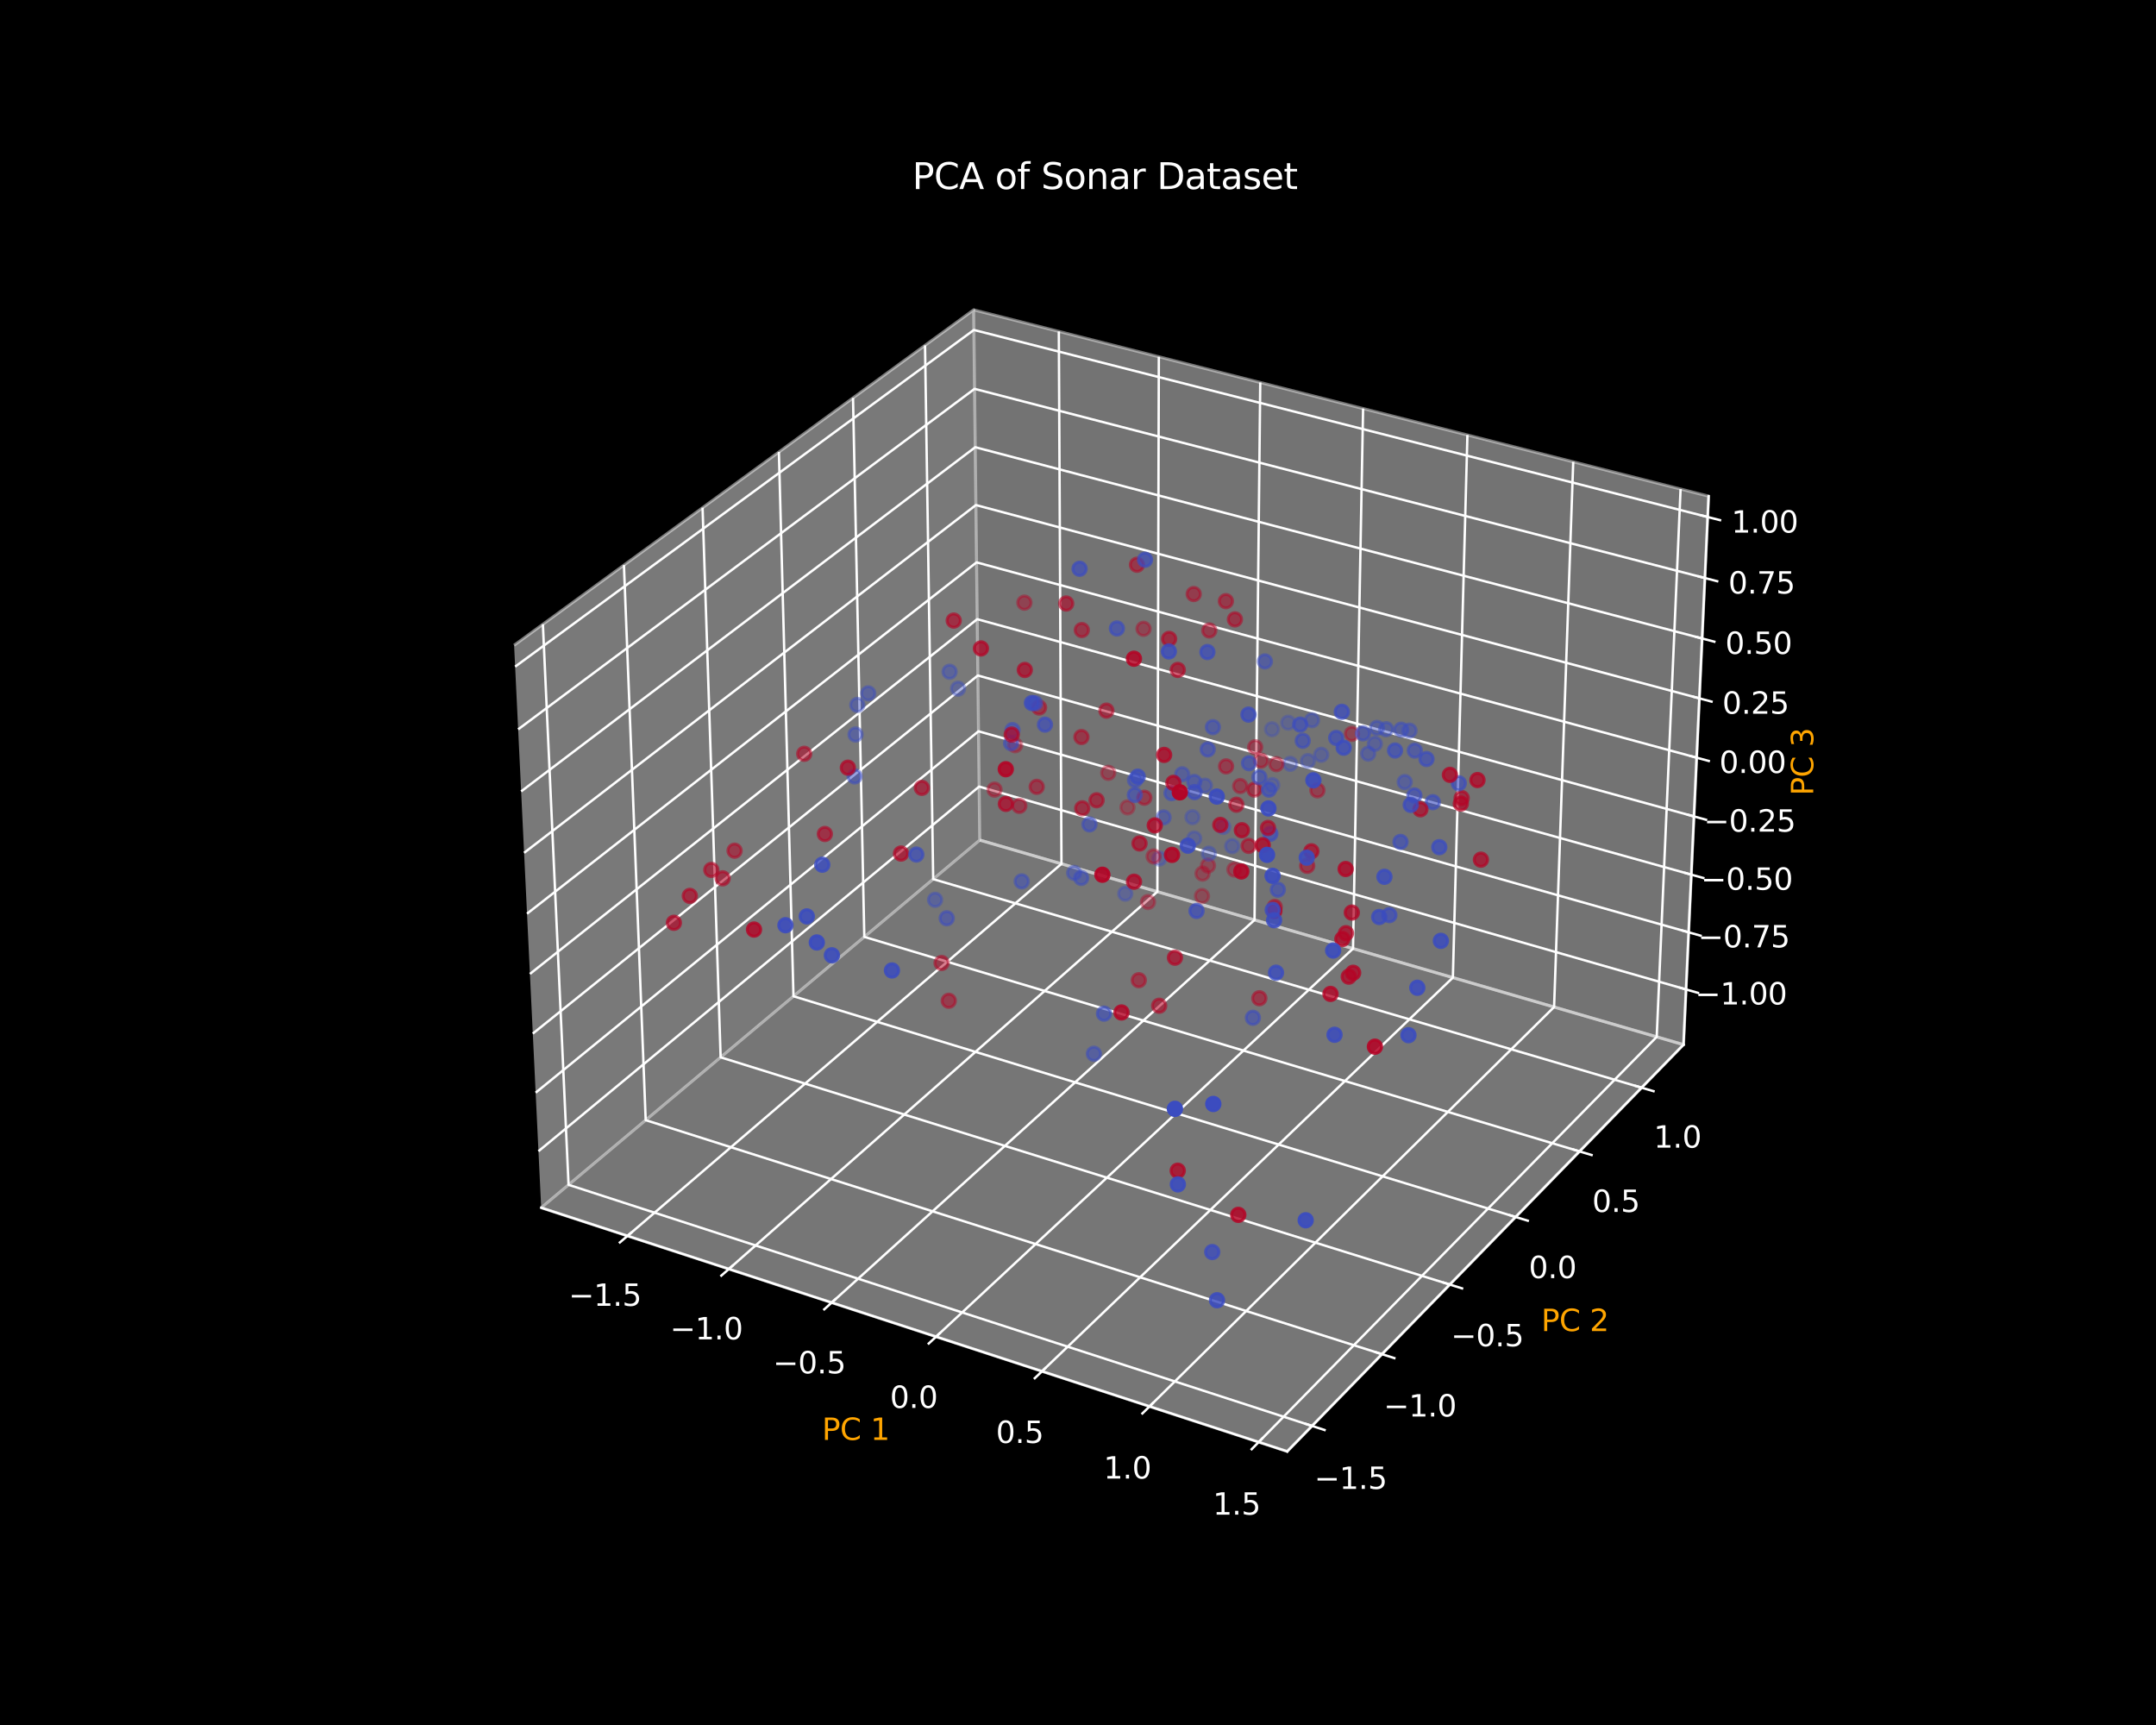 <?xml version="1.0" encoding="utf-8" standalone="no"?>
<!DOCTYPE svg PUBLIC "-//W3C//DTD SVG 1.1//EN"
  "http://www.w3.org/Graphics/SVG/1.1/DTD/svg11.dtd">
<svg xmlns:xlink="http://www.w3.org/1999/xlink" width="720pt" height="576pt" viewBox="0 0 720 576" xmlns="http://www.w3.org/2000/svg" version="1.1">
 <defs>
  <style type="text/css">*{stroke-linejoin: round; stroke-linecap: butt}</style>
 </defs>
 <g id="figure_1">
  <g id="patch_1">
   <path d="M 0 576 
L 720 576 
L 720 0 
L 0 0 
z
"/>
  </g>
  <g id="patch_2">
   <path d="M 147.24 512.64 
L 590.76 512.64 
L 590.76 69.12 
L 147.24 69.12 
z
"/>
  </g>
  <g id="pane3d_1">
   <g id="patch_3">
    <path d="M 180.729 403.282 
L 327.194 280.512 
L 325.158 103.457 
L 171.684 215.455 
" style="fill: #f2f2f2; opacity: 0.5; stroke: #f2f2f2; stroke-linejoin: miter"/>
   </g>
  </g>
  <g id="pane3d_2">
   <g id="patch_4">
    <path d="M 327.194 280.512 
L 562.217 348.825 
L 570.605 165.67 
L 325.158 103.457 
" style="fill: #e6e6e6; opacity: 0.5; stroke: #e6e6e6; stroke-linejoin: miter"/>
   </g>
  </g>
  <g id="pane3d_3">
   <g id="patch_5">
    <path d="M 180.729 403.282 
L 429.865 484.65 
L 562.217 348.825 
L 327.194 280.512 
" style="fill: #ececec; opacity: 0.5; stroke: #ececec; stroke-linejoin: miter"/>
   </g>
  </g>
  <g id="grid3d_1">
   <g id="Line3DCollection_1">
    <path d="M 209.541 412.692 
L 354.48 288.443 
L 353.6 110.666 
" style="fill: none; stroke: #ffffff; stroke-width: 0.8"/>
    <path d="M 243.388 423.747 
L 386.499 297.75 
L 386.996 119.131 
" style="fill: none; stroke: #ffffff; stroke-width: 0.8"/>
    <path d="M 277.735 434.964 
L 418.951 307.183 
L 420.861 127.715 
" style="fill: none; stroke: #ffffff; stroke-width: 0.8"/>
    <path d="M 312.591 446.348 
L 451.845 316.744 
L 455.208 136.421 
" style="fill: none; stroke: #ffffff; stroke-width: 0.8"/>
    <path d="M 347.968 457.903 
L 485.188 326.435 
L 490.045 145.251 
" style="fill: none; stroke: #ffffff; stroke-width: 0.8"/>
    <path d="M 383.878 469.631 
L 518.991 336.26 
L 525.383 154.208 
" style="fill: none; stroke: #ffffff; stroke-width: 0.8"/>
    <path d="M 420.333 481.537 
L 553.263 346.222 
L 561.234 163.295 
" style="fill: none; stroke: #ffffff; stroke-width: 0.8"/>
   </g>
  </g>
  <g id="grid3d_2">
   <g id="Line3DCollection_2">
    <path d="M 181.296 208.44 
L 189.869 395.62 
L 438.159 476.139 
" style="fill: none; stroke: #ffffff; stroke-width: 0.8"/>
    <path d="M 208.361 188.689 
L 215.63 374.027 
L 461.51 452.175 
" style="fill: none; stroke: #ffffff; stroke-width: 0.8"/>
    <path d="M 234.622 169.526 
L 240.658 353.048 
L 484.161 428.929 
" style="fill: none; stroke: #ffffff; stroke-width: 0.8"/>
    <path d="M 260.112 150.924 
L 264.983 332.659 
L 506.144 406.37 
" style="fill: none; stroke: #ffffff; stroke-width: 0.8"/>
    <path d="M 284.865 132.86 
L 288.634 312.834 
L 527.486 384.467 
" style="fill: none; stroke: #ffffff; stroke-width: 0.8"/>
    <path d="M 308.914 115.311 
L 311.639 293.551 
L 548.217 363.192 
" style="fill: none; stroke: #ffffff; stroke-width: 0.8"/>
   </g>
  </g>
  <g id="grid3d_3">
   <g id="Line3DCollection_3">
    <path d="M 563.062 330.387 
L 326.988 262.655 
L 179.82 384.403 
" style="fill: none; stroke: #ffffff; stroke-width: 0.8"/>
    <path d="M 563.935 311.309 
L 326.776 244.185 
L 178.879 364.861 
" style="fill: none; stroke: #ffffff; stroke-width: 0.8"/>
    <path d="M 564.817 292.053 
L 326.562 225.551 
L 177.928 345.13 
" style="fill: none; stroke: #ffffff; stroke-width: 0.8"/>
    <path d="M 565.707 272.617 
L 326.345 206.751 
L 176.969 325.207 
" style="fill: none; stroke: #ffffff; stroke-width: 0.8"/>
    <path d="M 566.606 252.997 
L 326.127 187.783 
L 176 305.089 
" style="fill: none; stroke: #ffffff; stroke-width: 0.8"/>
    <path d="M 567.512 233.192 
L 325.907 168.643 
L 175.022 284.773 
" style="fill: none; stroke: #ffffff; stroke-width: 0.8"/>
    <path d="M 568.428 213.198 
L 325.685 149.33 
L 174.034 264.256 
" style="fill: none; stroke: #ffffff; stroke-width: 0.8"/>
    <path d="M 569.352 193.013 
L 325.461 129.842 
L 173.036 243.536 
" style="fill: none; stroke: #ffffff; stroke-width: 0.8"/>
    <path d="M 570.286 172.635 
L 325.235 110.176 
L 172.028 222.609 
" style="fill: none; stroke: #ffffff; stroke-width: 0.8"/>
   </g>
  </g>
  <g id="axis3d_1">
   <g id="line2d_1">
    <path d="M 180.729 403.282 
L 429.865 484.65 
" style="fill: none; stroke: #ffffff; stroke-width: 0.8; stroke-linecap: square"/>
   </g>
   <g id="xtick_1">
    <g id="line2d_2">
     <path d="M 210.803 411.61 
L 207.01 414.861 
" style="fill: none; stroke: #ffffff; stroke-width: 0.8; stroke-linecap: square"/>
    </g>
    <g id="text_1">
     <!-- −1.5 -->
     <g style="fill: #ffffff" transform="translate(189.889 436.035) scale(0.1 -0.1)">
      <defs>
       <path id="DejaVuSans-2212" d="M 678 2272 
L 4684 2272 
L 4684 1741 
L 678 1741 
L 678 2272 
z
" transform="scale(0.016)"/>
       <path id="DejaVuSans-31" d="M 794 531 
L 1825 531 
L 1825 4091 
L 703 3866 
L 703 4441 
L 1819 4666 
L 2450 4666 
L 2450 531 
L 3481 531 
L 3481 0 
L 794 0 
L 794 531 
z
" transform="scale(0.016)"/>
       <path id="DejaVuSans-2e" d="M 684 794 
L 1344 794 
L 1344 0 
L 684 0 
L 684 794 
z
" transform="scale(0.016)"/>
       <path id="DejaVuSans-35" d="M 691 4666 
L 3169 4666 
L 3169 4134 
L 1269 4134 
L 1269 2991 
Q 1406 3038 1543 3061 
Q 1681 3084 1819 3084 
Q 2600 3084 3056 2656 
Q 3513 2228 3513 1497 
Q 3513 744 3044 326 
Q 2575 -91 1722 -91 
Q 1428 -91 1123 -41 
Q 819 9 494 109 
L 494 744 
Q 775 591 1075 516 
Q 1375 441 1709 441 
Q 2250 441 2565 725 
Q 2881 1009 2881 1497 
Q 2881 1984 2565 2268 
Q 2250 2553 1709 2553 
Q 1456 2553 1204 2497 
Q 953 2441 691 2322 
L 691 4666 
z
" transform="scale(0.016)"/>
      </defs>
      <use xlink:href="#DejaVuSans-2212"/>
      <use xlink:href="#DejaVuSans-31" transform="translate(83.789 0)"/>
      <use xlink:href="#DejaVuSans-2e" transform="translate(147.412 0)"/>
      <use xlink:href="#DejaVuSans-35" transform="translate(179.199 0)"/>
     </g>
    </g>
   </g>
   <g id="xtick_2">
    <g id="line2d_3">
     <path d="M 244.636 422.649 
L 240.888 425.948 
" style="fill: none; stroke: #ffffff; stroke-width: 0.8; stroke-linecap: square"/>
    </g>
    <g id="text_2">
     <!-- −1.0 -->
     <g style="fill: #ffffff" transform="translate(223.758 447.23) scale(0.1 -0.1)">
      <defs>
       <path id="DejaVuSans-30" d="M 2034 4250 
Q 1547 4250 1301 3770 
Q 1056 3291 1056 2328 
Q 1056 1369 1301 889 
Q 1547 409 2034 409 
Q 2525 409 2770 889 
Q 3016 1369 3016 2328 
Q 3016 3291 2770 3770 
Q 2525 4250 2034 4250 
z
M 2034 4750 
Q 2819 4750 3233 4129 
Q 3647 3509 3647 2328 
Q 3647 1150 3233 529 
Q 2819 -91 2034 -91 
Q 1250 -91 836 529 
Q 422 1150 422 2328 
Q 422 3509 836 4129 
Q 1250 4750 2034 4750 
z
" transform="scale(0.016)"/>
      </defs>
      <use xlink:href="#DejaVuSans-2212"/>
      <use xlink:href="#DejaVuSans-31" transform="translate(83.789 0)"/>
      <use xlink:href="#DejaVuSans-2e" transform="translate(147.412 0)"/>
      <use xlink:href="#DejaVuSans-30" transform="translate(179.199 0)"/>
     </g>
    </g>
   </g>
   <g id="xtick_3">
    <g id="line2d_4">
     <path d="M 278.966 433.85 
L 275.266 437.198 
" style="fill: none; stroke: #ffffff; stroke-width: 0.8; stroke-linecap: square"/>
    </g>
    <g id="text_3">
     <!-- −0.5 -->
     <g style="fill: #ffffff" transform="translate(258.127 458.59) scale(0.1 -0.1)">
      <use xlink:href="#DejaVuSans-2212"/>
      <use xlink:href="#DejaVuSans-30" transform="translate(83.789 0)"/>
      <use xlink:href="#DejaVuSans-2e" transform="translate(147.412 0)"/>
      <use xlink:href="#DejaVuSans-35" transform="translate(179.199 0)"/>
     </g>
    </g>
   </g>
   <g id="xtick_4">
    <g id="line2d_5">
     <path d="M 313.806 445.217 
L 310.155 448.615 
" style="fill: none; stroke: #ffffff; stroke-width: 0.8; stroke-linecap: square"/>
    </g>
    <g id="text_4">
     <!-- 0.0 -->
     <g style="fill: #ffffff" transform="translate(297.197 470.119) scale(0.1 -0.1)">
      <use xlink:href="#DejaVuSans-30"/>
      <use xlink:href="#DejaVuSans-2e" transform="translate(63.623 0)"/>
      <use xlink:href="#DejaVuSans-30" transform="translate(95.41 0)"/>
     </g>
    </g>
   </g>
   <g id="xtick_5">
    <g id="line2d_6">
     <path d="M 349.166 456.755 
L 345.567 460.203 
" style="fill: none; stroke: #ffffff; stroke-width: 0.8; stroke-linecap: square"/>
    </g>
    <g id="text_5">
     <!-- 0.5 -->
     <g style="fill: #ffffff" transform="translate(332.6 481.821) scale(0.1 -0.1)">
      <use xlink:href="#DejaVuSans-30"/>
      <use xlink:href="#DejaVuSans-2e" transform="translate(63.623 0)"/>
      <use xlink:href="#DejaVuSans-35" transform="translate(95.41 0)"/>
     </g>
    </g>
   </g>
   <g id="xtick_6">
    <g id="line2d_7">
     <path d="M 385.059 468.466 
L 381.512 471.966 
" style="fill: none; stroke: #ffffff; stroke-width: 0.8; stroke-linecap: square"/>
    </g>
    <g id="text_6">
     <!-- 1.0 -->
     <g style="fill: #ffffff" transform="translate(368.538 493.7) scale(0.1 -0.1)">
      <use xlink:href="#DejaVuSans-31"/>
      <use xlink:href="#DejaVuSans-2e" transform="translate(63.623 0)"/>
      <use xlink:href="#DejaVuSans-30" transform="translate(95.41 0)"/>
     </g>
    </g>
   </g>
   <g id="xtick_7">
    <g id="line2d_8">
     <path d="M 421.496 480.354 
L 418.004 483.908 
" style="fill: none; stroke: #ffffff; stroke-width: 0.8; stroke-linecap: square"/>
    </g>
    <g id="text_7">
     <!-- 1.5 -->
     <g style="fill: #ffffff" transform="translate(405.022 505.759) scale(0.1 -0.1)">
      <use xlink:href="#DejaVuSans-31"/>
      <use xlink:href="#DejaVuSans-2e" transform="translate(63.623 0)"/>
      <use xlink:href="#DejaVuSans-35" transform="translate(95.41 0)"/>
     </g>
    </g>
   </g>
   <g id="text_8">
    <!-- PC 1 -->
    <g style="fill: #ffa500" transform="translate(274.499 480.808) scale(0.1 -0.1)">
     <defs>
      <path id="DejaVuSans-50" d="M 1259 4147 
L 1259 2394 
L 2053 2394 
Q 2494 2394 2734 2622 
Q 2975 2850 2975 3272 
Q 2975 3691 2734 3919 
Q 2494 4147 2053 4147 
L 1259 4147 
z
M 628 4666 
L 2053 4666 
Q 2838 4666 3239 4311 
Q 3641 3956 3641 3272 
Q 3641 2581 3239 2228 
Q 2838 1875 2053 1875 
L 1259 1875 
L 1259 0 
L 628 0 
L 628 4666 
z
" transform="scale(0.016)"/>
      <path id="DejaVuSans-43" d="M 4122 4306 
L 4122 3641 
Q 3803 3938 3442 4084 
Q 3081 4231 2675 4231 
Q 1875 4231 1450 3742 
Q 1025 3253 1025 2328 
Q 1025 1406 1450 917 
Q 1875 428 2675 428 
Q 3081 428 3442 575 
Q 3803 722 4122 1019 
L 4122 359 
Q 3791 134 3420 21 
Q 3050 -91 2638 -91 
Q 1578 -91 968 557 
Q 359 1206 359 2328 
Q 359 3453 968 4101 
Q 1578 4750 2638 4750 
Q 3056 4750 3426 4639 
Q 3797 4528 4122 4306 
z
" transform="scale(0.016)"/>
      <path id="DejaVuSans-20" transform="scale(0.016)"/>
     </defs>
     <use xlink:href="#DejaVuSans-50"/>
     <use xlink:href="#DejaVuSans-43" transform="translate(60.303 0)"/>
     <use xlink:href="#DejaVuSans-20" transform="translate(130.127 0)"/>
     <use xlink:href="#DejaVuSans-31" transform="translate(161.914 0)"/>
    </g>
   </g>
  </g>
  <g id="axis3d_2">
   <g id="line2d_9">
    <path d="M 562.217 348.825 
L 429.865 484.65 
" style="fill: none; stroke: #ffffff; stroke-width: 0.8; stroke-linecap: square"/>
   </g>
   <g id="xtick_8">
    <g id="line2d_10">
     <path d="M 436.067 475.46 
L 442.35 477.497 
" style="fill: none; stroke: #ffffff; stroke-width: 0.8; stroke-linecap: square"/>
    </g>
    <g id="text_9">
     <!-- −1.5 -->
     <g style="fill: #ffffff" transform="translate(438.903 497.165) scale(0.1 -0.1)">
      <use xlink:href="#DejaVuSans-2212"/>
      <use xlink:href="#DejaVuSans-31" transform="translate(83.789 0)"/>
      <use xlink:href="#DejaVuSans-2e" transform="translate(147.412 0)"/>
      <use xlink:href="#DejaVuSans-35" transform="translate(179.199 0)"/>
     </g>
    </g>
   </g>
   <g id="xtick_9">
    <g id="line2d_11">
     <path d="M 459.44 451.517 
L 465.656 453.493 
" style="fill: none; stroke: #ffffff; stroke-width: 0.8; stroke-linecap: square"/>
    </g>
    <g id="text_10">
     <!-- −1.0 -->
     <g style="fill: #ffffff" transform="translate(462.066 472.988) scale(0.1 -0.1)">
      <use xlink:href="#DejaVuSans-2212"/>
      <use xlink:href="#DejaVuSans-31" transform="translate(83.789 0)"/>
      <use xlink:href="#DejaVuSans-2e" transform="translate(147.412 0)"/>
      <use xlink:href="#DejaVuSans-30" transform="translate(179.199 0)"/>
     </g>
    </g>
   </g>
   <g id="xtick_10">
    <g id="line2d_12">
     <path d="M 482.112 428.291 
L 488.264 430.208 
" style="fill: none; stroke: #ffffff; stroke-width: 0.8; stroke-linecap: square"/>
    </g>
    <g id="text_11">
     <!-- −0.5 -->
     <g style="fill: #ffffff" transform="translate(484.534 449.537) scale(0.1 -0.1)">
      <use xlink:href="#DejaVuSans-2212"/>
      <use xlink:href="#DejaVuSans-30" transform="translate(83.789 0)"/>
      <use xlink:href="#DejaVuSans-2e" transform="translate(147.412 0)"/>
      <use xlink:href="#DejaVuSans-35" transform="translate(179.199 0)"/>
     </g>
    </g>
   </g>
   <g id="xtick_11">
    <g id="line2d_13">
     <path d="M 504.116 405.75 
L 510.204 407.611 
" style="fill: none; stroke: #ffffff; stroke-width: 0.8; stroke-linecap: square"/>
    </g>
    <g id="text_12">
     <!-- 0.0 -->
     <g style="fill: #ffffff" transform="translate(510.529 426.778) scale(0.1 -0.1)">
      <use xlink:href="#DejaVuSans-30"/>
      <use xlink:href="#DejaVuSans-2e" transform="translate(63.623 0)"/>
      <use xlink:href="#DejaVuSans-30" transform="translate(95.41 0)"/>
     </g>
    </g>
   </g>
   <g id="xtick_12">
    <g id="line2d_14">
     <path d="M 525.479 383.865 
L 531.505 385.672 
" style="fill: none; stroke: #ffffff; stroke-width: 0.8; stroke-linecap: square"/>
    </g>
    <g id="text_13">
     <!-- 0.5 -->
     <g style="fill: #ffffff" transform="translate(531.699 404.681) scale(0.1 -0.1)">
      <use xlink:href="#DejaVuSans-30"/>
      <use xlink:href="#DejaVuSans-2e" transform="translate(63.623 0)"/>
      <use xlink:href="#DejaVuSans-35" transform="translate(95.41 0)"/>
     </g>
    </g>
   </g>
   <g id="xtick_13">
    <g id="line2d_15">
     <path d="M 546.23 362.608 
L 552.195 364.363 
" style="fill: none; stroke: #ffffff; stroke-width: 0.8; stroke-linecap: square"/>
    </g>
    <g id="text_14">
     <!-- 1.0 -->
     <g style="fill: #ffffff" transform="translate(552.263 383.218) scale(0.1 -0.1)">
      <use xlink:href="#DejaVuSans-31"/>
      <use xlink:href="#DejaVuSans-2e" transform="translate(63.623 0)"/>
      <use xlink:href="#DejaVuSans-30" transform="translate(95.41 0)"/>
     </g>
    </g>
   </g>
   <g id="text_15">
    <!-- PC 2 -->
    <g style="fill: #ffa500" transform="translate(514.685 444.453) scale(0.1 -0.1)">
     <defs>
      <path id="DejaVuSans-32" d="M 1228 531 
L 3431 531 
L 3431 0 
L 469 0 
L 469 531 
Q 828 903 1448 1529 
Q 2069 2156 2228 2338 
Q 2531 2678 2651 2914 
Q 2772 3150 2772 3378 
Q 2772 3750 2511 3984 
Q 2250 4219 1831 4219 
Q 1534 4219 1204 4116 
Q 875 4013 500 3803 
L 500 4441 
Q 881 4594 1212 4672 
Q 1544 4750 1819 4750 
Q 2544 4750 2975 4387 
Q 3406 4025 3406 3419 
Q 3406 3131 3298 2873 
Q 3191 2616 2906 2266 
Q 2828 2175 2409 1742 
Q 1991 1309 1228 531 
z
" transform="scale(0.016)"/>
     </defs>
     <use xlink:href="#DejaVuSans-50"/>
     <use xlink:href="#DejaVuSans-43" transform="translate(60.303 0)"/>
     <use xlink:href="#DejaVuSans-20" transform="translate(130.127 0)"/>
     <use xlink:href="#DejaVuSans-32" transform="translate(161.914 0)"/>
    </g>
   </g>
  </g>
  <g id="axis3d_3">
   <g id="line2d_16">
    <path d="M 562.217 348.825 
L 570.605 165.67 
" style="fill: none; stroke: #ffffff; stroke-width: 0.8; stroke-linecap: square"/>
   </g>
   <g id="xtick_14">
    <g id="line2d_17">
     <path d="M 561.08 329.818 
L 567.03 331.525 
" style="fill: none; stroke: #ffffff; stroke-width: 0.8; stroke-linecap: square"/>
    </g>
    <g id="text_16">
     <!-- −1.00 -->
     <g style="fill: #ffffff" transform="translate(566.09 335.399) scale(0.1 -0.1)">
      <use xlink:href="#DejaVuSans-2212"/>
      <use xlink:href="#DejaVuSans-31" transform="translate(83.789 0)"/>
      <use xlink:href="#DejaVuSans-2e" transform="translate(147.412 0)"/>
      <use xlink:href="#DejaVuSans-30" transform="translate(179.199 0)"/>
      <use xlink:href="#DejaVuSans-30" transform="translate(242.822 0)"/>
     </g>
    </g>
   </g>
   <g id="xtick_15">
    <g id="line2d_18">
     <path d="M 561.944 310.746 
L 567.923 312.438 
" style="fill: none; stroke: #ffffff; stroke-width: 0.8; stroke-linecap: square"/>
    </g>
    <g id="text_17">
     <!-- −0.75 -->
     <g style="fill: #ffffff" transform="translate(567.047 316.344) scale(0.1 -0.1)">
      <defs>
       <path id="DejaVuSans-37" d="M 525 4666 
L 3525 4666 
L 3525 4397 
L 1831 0 
L 1172 0 
L 2766 4134 
L 525 4134 
L 525 4666 
z
" transform="scale(0.016)"/>
      </defs>
      <use xlink:href="#DejaVuSans-2212"/>
      <use xlink:href="#DejaVuSans-30" transform="translate(83.789 0)"/>
      <use xlink:href="#DejaVuSans-2e" transform="translate(147.412 0)"/>
      <use xlink:href="#DejaVuSans-37" transform="translate(179.199 0)"/>
      <use xlink:href="#DejaVuSans-35" transform="translate(242.822 0)"/>
     </g>
    </g>
   </g>
   <g id="xtick_16">
    <g id="line2d_19">
     <path d="M 562.816 291.495 
L 568.824 293.172 
" style="fill: none; stroke: #ffffff; stroke-width: 0.8; stroke-linecap: square"/>
    </g>
    <g id="text_18">
     <!-- −0.50 -->
     <g style="fill: #ffffff" transform="translate(568.013 297.111) scale(0.1 -0.1)">
      <use xlink:href="#DejaVuSans-2212"/>
      <use xlink:href="#DejaVuSans-30" transform="translate(83.789 0)"/>
      <use xlink:href="#DejaVuSans-2e" transform="translate(147.412 0)"/>
      <use xlink:href="#DejaVuSans-35" transform="translate(179.199 0)"/>
      <use xlink:href="#DejaVuSans-30" transform="translate(242.822 0)"/>
     </g>
    </g>
   </g>
   <g id="xtick_17">
    <g id="line2d_20">
     <path d="M 563.696 272.063 
L 569.733 273.725 
" style="fill: none; stroke: #ffffff; stroke-width: 0.8; stroke-linecap: square"/>
    </g>
    <g id="text_19">
     <!-- −0.25 -->
     <g style="fill: #ffffff" transform="translate(568.989 277.698) scale(0.1 -0.1)">
      <use xlink:href="#DejaVuSans-2212"/>
      <use xlink:href="#DejaVuSans-30" transform="translate(83.789 0)"/>
      <use xlink:href="#DejaVuSans-2e" transform="translate(147.412 0)"/>
      <use xlink:href="#DejaVuSans-32" transform="translate(179.199 0)"/>
      <use xlink:href="#DejaVuSans-35" transform="translate(242.822 0)"/>
     </g>
    </g>
   </g>
   <g id="xtick_18">
    <g id="line2d_21">
     <path d="M 564.585 252.449 
L 570.651 254.094 
" style="fill: none; stroke: #ffffff; stroke-width: 0.8; stroke-linecap: square"/>
    </g>
    <g id="text_20">
     <!-- 0.00 -->
     <g style="fill: #ffffff" transform="translate(574.163 258.103) scale(0.1 -0.1)">
      <use xlink:href="#DejaVuSans-30"/>
      <use xlink:href="#DejaVuSans-2e" transform="translate(63.623 0)"/>
      <use xlink:href="#DejaVuSans-30" transform="translate(95.41 0)"/>
      <use xlink:href="#DejaVuSans-30" transform="translate(159.033 0)"/>
     </g>
    </g>
   </g>
   <g id="xtick_19">
    <g id="line2d_22">
     <path d="M 565.482 232.649 
L 571.578 234.278 
" style="fill: none; stroke: #ffffff; stroke-width: 0.8; stroke-linecap: square"/>
    </g>
    <g id="text_21">
     <!-- 0.25 -->
     <g style="fill: #ffffff" transform="translate(575.156 238.323) scale(0.1 -0.1)">
      <use xlink:href="#DejaVuSans-30"/>
      <use xlink:href="#DejaVuSans-2e" transform="translate(63.623 0)"/>
      <use xlink:href="#DejaVuSans-32" transform="translate(95.41 0)"/>
      <use xlink:href="#DejaVuSans-35" transform="translate(159.033 0)"/>
     </g>
    </g>
   </g>
   <g id="xtick_20">
    <g id="line2d_23">
     <path d="M 566.388 212.661 
L 572.514 214.273 
" style="fill: none; stroke: #ffffff; stroke-width: 0.8; stroke-linecap: square"/>
    </g>
    <g id="text_22">
     <!-- 0.50 -->
     <g style="fill: #ffffff" transform="translate(576.159 218.354) scale(0.1 -0.1)">
      <use xlink:href="#DejaVuSans-30"/>
      <use xlink:href="#DejaVuSans-2e" transform="translate(63.623 0)"/>
      <use xlink:href="#DejaVuSans-35" transform="translate(95.41 0)"/>
      <use xlink:href="#DejaVuSans-30" transform="translate(159.033 0)"/>
     </g>
    </g>
   </g>
   <g id="xtick_21">
    <g id="line2d_24">
     <path d="M 567.302 192.482 
L 573.459 194.077 
" style="fill: none; stroke: #ffffff; stroke-width: 0.8; stroke-linecap: square"/>
    </g>
    <g id="text_23">
     <!-- 0.75 -->
     <g style="fill: #ffffff" transform="translate(577.172 198.196) scale(0.1 -0.1)">
      <use xlink:href="#DejaVuSans-30"/>
      <use xlink:href="#DejaVuSans-2e" transform="translate(63.623 0)"/>
      <use xlink:href="#DejaVuSans-37" transform="translate(95.41 0)"/>
      <use xlink:href="#DejaVuSans-35" transform="translate(159.033 0)"/>
     </g>
    </g>
   </g>
   <g id="xtick_22">
    <g id="line2d_25">
     <path d="M 568.225 172.109 
L 574.412 173.687 
" style="fill: none; stroke: #ffffff; stroke-width: 0.8; stroke-linecap: square"/>
    </g>
    <g id="text_24">
     <!-- 1.00 -->
     <g style="fill: #ffffff" transform="translate(578.194 177.844) scale(0.1 -0.1)">
      <use xlink:href="#DejaVuSans-31"/>
      <use xlink:href="#DejaVuSans-2e" transform="translate(63.623 0)"/>
      <use xlink:href="#DejaVuSans-30" transform="translate(95.41 0)"/>
      <use xlink:href="#DejaVuSans-30" transform="translate(159.033 0)"/>
     </g>
    </g>
   </g>
   <g id="text_25">
    <!-- PC 3 -->
    <g style="fill: #ffa500" transform="translate(605.528 265.647) rotate(-90) scale(0.1 -0.1)">
     <defs>
      <path id="DejaVuSans-33" d="M 2597 2516 
Q 3050 2419 3304 2112 
Q 3559 1806 3559 1356 
Q 3559 666 3084 287 
Q 2609 -91 1734 -91 
Q 1441 -91 1130 -33 
Q 819 25 488 141 
L 488 750 
Q 750 597 1062 519 
Q 1375 441 1716 441 
Q 2309 441 2620 675 
Q 2931 909 2931 1356 
Q 2931 1769 2642 2001 
Q 2353 2234 1838 2234 
L 1294 2234 
L 1294 2753 
L 1863 2753 
Q 2328 2753 2575 2939 
Q 2822 3125 2822 3475 
Q 2822 3834 2567 4026 
Q 2313 4219 1838 4219 
Q 1578 4219 1281 4162 
Q 984 4106 628 3988 
L 628 4550 
Q 988 4650 1302 4700 
Q 1616 4750 1894 4750 
Q 2613 4750 3031 4423 
Q 3450 4097 3450 3541 
Q 3450 3153 3228 2886 
Q 3006 2619 2597 2516 
z
" transform="scale(0.016)"/>
     </defs>
     <use xlink:href="#DejaVuSans-50"/>
     <use xlink:href="#DejaVuSans-43" transform="translate(60.303 0)"/>
     <use xlink:href="#DejaVuSans-20" transform="translate(130.127 0)"/>
     <use xlink:href="#DejaVuSans-33" transform="translate(161.914 0)"/>
    </g>
   </g>
  </g>
  <g id="axes_1">
   <g id="Path3DCollection_1">
    <defs>
     <path id="C0_0_33caceae80" d="M 0 2.236 
C 0.593 2.236 1.162 2 1.581 1.581 
C 2 1.162 2.236 0.593 2.236 -0 
C 2.236 -0.593 2 -1.162 1.581 -1.581 
C 1.162 -2 0.593 -2.236 0 -2.236 
C -0.593 -2.236 -1.162 -2 -1.581 -1.581 
C -2 -1.162 -2.236 -0.593 -2.236 0 
C -2.236 0.593 -2 1.162 -1.581 1.581 
C -1.162 2 -0.593 2.236 0 2.236 
z
"/>
    </defs>
    <g clip-path="url(#p4a628009f7)">
     <use xlink:href="#C0_0_33caceae80" x="424.778" y="243.513" style="fill: #3b4cc0; fill-opacity: 0.3; stroke: #3b4cc0; stroke-opacity: 0.3"/>
    </g>
    <g clip-path="url(#p4a628009f7)">
     <use xlink:href="#C0_0_33caceae80" x="430.194" y="241.319" style="fill: #3b4cc0; fill-opacity: 0.314; stroke: #3b4cc0; stroke-opacity: 0.314"/>
    </g>
    <g clip-path="url(#p4a628009f7)">
     <use xlink:href="#C0_0_33caceae80" x="376.533" y="269.598" style="fill: #b40426; fill-opacity: 0.327; stroke: #b40426; stroke-opacity: 0.327"/>
    </g>
    <g clip-path="url(#p4a628009f7)">
     <use xlink:href="#C0_0_33caceae80" x="401.407" y="299.188" style="fill: #b40426; fill-opacity: 0.336; stroke: #b40426; stroke-opacity: 0.336"/>
    </g>
    <g clip-path="url(#p4a628009f7)">
     <use xlink:href="#C0_0_33caceae80" x="398.215" y="272.869" style="fill: #3b4cc0; fill-opacity: 0.347; stroke: #3b4cc0; stroke-opacity: 0.347"/>
    </g>
    <g clip-path="url(#p4a628009f7)">
     <use xlink:href="#C0_0_33caceae80" x="436.763" y="254.117" style="fill: #3b4cc0; fill-opacity: 0.348; stroke: #3b4cc0; stroke-opacity: 0.348"/>
    </g>
    <g clip-path="url(#p4a628009f7)">
     <use xlink:href="#C0_0_33caceae80" x="411.48" y="282.531" style="fill: #3b4cc0; fill-opacity: 0.351; stroke: #3b4cc0; stroke-opacity: 0.351"/>
    </g>
    <g clip-path="url(#p4a628009f7)">
     <use xlink:href="#C0_0_33caceae80" x="387.158" y="286.678" style="fill: #3b4cc0; fill-opacity: 0.357; stroke: #3b4cc0; stroke-opacity: 0.357"/>
    </g>
    <g clip-path="url(#p4a628009f7)">
     <use xlink:href="#C0_0_33caceae80" x="401.593" y="291.696" style="fill: #b40426; fill-opacity: 0.358; stroke: #b40426; stroke-opacity: 0.358"/>
    </g>
    <g clip-path="url(#p4a628009f7)">
     <use xlink:href="#C0_0_33caceae80" x="424.881" y="262.136" style="fill: #3b4cc0; fill-opacity: 0.358; stroke: #3b4cc0; stroke-opacity: 0.358"/>
    </g>
    <g clip-path="url(#p4a628009f7)">
     <use xlink:href="#C0_0_33caceae80" x="430.88" y="255.046" style="fill: #3b4cc0; fill-opacity: 0.359; stroke: #3b4cc0; stroke-opacity: 0.359"/>
    </g>
    <g clip-path="url(#p4a628009f7)">
     <use xlink:href="#C0_0_33caceae80" x="408.524" y="276.118" style="fill: #3b4cc0; fill-opacity: 0.359; stroke: #3b4cc0; stroke-opacity: 0.359"/>
    </g>
    <g clip-path="url(#p4a628009f7)">
     <use xlink:href="#C0_0_33caceae80" x="398.81" y="279.985" style="fill: #3b4cc0; fill-opacity: 0.361; stroke: #3b4cc0; stroke-opacity: 0.361"/>
    </g>
    <g clip-path="url(#p4a628009f7)">
     <use xlink:href="#C0_0_33caceae80" x="383.376" y="301.188" style="fill: #b40426; fill-opacity: 0.367; stroke: #b40426; stroke-opacity: 0.367"/>
    </g>
    <g clip-path="url(#p4a628009f7)">
     <use xlink:href="#C0_0_33caceae80" x="339.005" y="248.84" style="fill: #b40426; fill-opacity: 0.368; stroke: #b40426; stroke-opacity: 0.368"/>
    </g>
    <g clip-path="url(#p4a628009f7)">
     <use xlink:href="#C0_0_33caceae80" x="403.411" y="289.031" style="fill: #b40426; fill-opacity: 0.368; stroke: #b40426; stroke-opacity: 0.368"/>
    </g>
    <g clip-path="url(#p4a628009f7)">
     <use xlink:href="#C0_0_33caceae80" x="412.229" y="290.352" style="fill: #b40426; fill-opacity: 0.369; stroke: #b40426; stroke-opacity: 0.369"/>
    </g>
    <g clip-path="url(#p4a628009f7)">
     <use xlink:href="#C0_0_33caceae80" x="441.224" y="252.037" style="fill: #3b4cc0; fill-opacity: 0.373; stroke: #3b4cc0; stroke-opacity: 0.373"/>
    </g>
    <g clip-path="url(#p4a628009f7)">
     <use xlink:href="#C0_0_33caceae80" x="375.787" y="298.407" style="fill: #3b4cc0; fill-opacity: 0.375; stroke: #3b4cc0; stroke-opacity: 0.375"/>
    </g>
    <g clip-path="url(#p4a628009f7)">
     <use xlink:href="#C0_0_33caceae80" x="385.26" y="285.979" style="fill: #b40426; fill-opacity: 0.378; stroke: #b40426; stroke-opacity: 0.378"/>
    </g>
    <g clip-path="url(#p4a628009f7)">
     <use xlink:href="#C0_0_33caceae80" x="370.107" y="258.06" style="fill: #b40426; fill-opacity: 0.38; stroke: #b40426; stroke-opacity: 0.38"/>
    </g>
    <g clip-path="url(#p4a628009f7)">
     <use xlink:href="#C0_0_33caceae80" x="403.692" y="285.049" style="fill: #3b4cc0; fill-opacity: 0.381; stroke: #3b4cc0; stroke-opacity: 0.381"/>
    </g>
    <g clip-path="url(#p4a628009f7)">
     <use xlink:href="#C0_0_33caceae80" x="381.884" y="209.961" style="fill: #b40426; fill-opacity: 0.395; stroke: #b40426; stroke-opacity: 0.395"/>
    </g>
    <g clip-path="url(#p4a628009f7)">
     <use xlink:href="#C0_0_33caceae80" x="319.949" y="229.947" style="fill: #3b4cc0; fill-opacity: 0.398; stroke: #3b4cc0; stroke-opacity: 0.398"/>
    </g>
    <g clip-path="url(#p4a628009f7)">
     <use xlink:href="#C0_0_33caceae80" x="451.474" y="245.019" style="fill: #b40426; fill-opacity: 0.399; stroke: #b40426; stroke-opacity: 0.399"/>
    </g>
    <g clip-path="url(#p4a628009f7)">
     <use xlink:href="#C0_0_33caceae80" x="402.381" y="262.342" style="fill: #3b4cc0; fill-opacity: 0.404; stroke: #3b4cc0; stroke-opacity: 0.404"/>
    </g>
    <g clip-path="url(#p4a628009f7)">
     <use xlink:href="#C0_0_33caceae80" x="426.242" y="255.162" style="fill: #b40426; fill-opacity: 0.411; stroke: #b40426; stroke-opacity: 0.411"/>
    </g>
    <g clip-path="url(#p4a628009f7)">
     <use xlink:href="#C0_0_33caceae80" x="332.125" y="263.667" style="fill: #b40426; fill-opacity: 0.416; stroke: #b40426; stroke-opacity: 0.416"/>
    </g>
    <g clip-path="url(#p4a628009f7)">
     <use xlink:href="#C0_0_33caceae80" x="438.148" y="240.488" style="fill: #3b4cc0; fill-opacity: 0.417; stroke: #3b4cc0; stroke-opacity: 0.417"/>
    </g>
    <g clip-path="url(#p4a628009f7)">
     <use xlink:href="#C0_0_33caceae80" x="419.176" y="249.512" style="fill: #b40426; fill-opacity: 0.426; stroke: #b40426; stroke-opacity: 0.426"/>
    </g>
    <g clip-path="url(#p4a628009f7)">
     <use xlink:href="#C0_0_33caceae80" x="456.91" y="251.645" style="fill: #3b4cc0; fill-opacity: 0.428; stroke: #3b4cc0; stroke-opacity: 0.428"/>
    </g>
    <g clip-path="url(#p4a628009f7)">
     <use xlink:href="#C0_0_33caceae80" x="414.164" y="262.474" style="fill: #b40426; fill-opacity: 0.429; stroke: #b40426; stroke-opacity: 0.429"/>
    </g>
    <g clip-path="url(#p4a628009f7)">
     <use xlink:href="#C0_0_33caceae80" x="459.134" y="248.373" style="fill: #3b4cc0; fill-opacity: 0.429; stroke: #3b4cc0; stroke-opacity: 0.429"/>
    </g>
    <g clip-path="url(#p4a628009f7)">
     <use xlink:href="#C0_0_33caceae80" x="342.099" y="201.232" style="fill: #b40426; fill-opacity: 0.429; stroke: #b40426; stroke-opacity: 0.429"/>
    </g>
    <g clip-path="url(#p4a628009f7)">
     <use xlink:href="#C0_0_33caceae80" x="312.273" y="300.459" style="fill: #3b4cc0; fill-opacity: 0.437; stroke: #3b4cc0; stroke-opacity: 0.437"/>
    </g>
    <g clip-path="url(#p4a628009f7)">
     <use xlink:href="#C0_0_33caceae80" x="317.122" y="224.302" style="fill: #3b4cc0; fill-opacity: 0.438; stroke: #3b4cc0; stroke-opacity: 0.438"/>
    </g>
    <g clip-path="url(#p4a628009f7)">
     <use xlink:href="#C0_0_33caceae80" x="421.095" y="253.97" style="fill: #b40426; fill-opacity: 0.442; stroke: #b40426; stroke-opacity: 0.442"/>
    </g>
    <g clip-path="url(#p4a628009f7)">
     <use xlink:href="#C0_0_33caceae80" x="439.96" y="263.907" style="fill: #b40426; fill-opacity: 0.448; stroke: #b40426; stroke-opacity: 0.448"/>
    </g>
    <g clip-path="url(#p4a628009f7)">
     <use xlink:href="#C0_0_33caceae80" x="358.719" y="291.46" style="fill: #3b4cc0; fill-opacity: 0.451; stroke: #3b4cc0; stroke-opacity: 0.451"/>
    </g>
    <g clip-path="url(#p4a628009f7)">
     <use xlink:href="#C0_0_33caceae80" x="459.86" y="243.053" style="fill: #3b4cc0; fill-opacity: 0.455; stroke: #3b4cc0; stroke-opacity: 0.455"/>
    </g>
    <g clip-path="url(#p4a628009f7)">
     <use xlink:href="#C0_0_33caceae80" x="286.303" y="235.382" style="fill: #3b4cc0; fill-opacity: 0.455; stroke: #3b4cc0; stroke-opacity: 0.455"/>
    </g>
    <g clip-path="url(#p4a628009f7)">
     <use xlink:href="#C0_0_33caceae80" x="382.142" y="266.366" style="fill: #b40426; fill-opacity: 0.463; stroke: #b40426; stroke-opacity: 0.463"/>
    </g>
    <g clip-path="url(#p4a628009f7)">
     <use xlink:href="#C0_0_33caceae80" x="469.111" y="261.136" style="fill: #3b4cc0; fill-opacity: 0.463; stroke: #3b4cc0; stroke-opacity: 0.463"/>
    </g>
    <g clip-path="url(#p4a628009f7)">
     <use xlink:href="#C0_0_33caceae80" x="470.714" y="243.97" style="fill: #3b4cc0; fill-opacity: 0.464; stroke: #3b4cc0; stroke-opacity: 0.464"/>
    </g>
    <g clip-path="url(#p4a628009f7)">
     <use xlink:href="#C0_0_33caceae80" x="289.945" y="231.516" style="fill: #3b4cc0; fill-opacity: 0.465; stroke: #3b4cc0; stroke-opacity: 0.465"/>
    </g>
    <g clip-path="url(#p4a628009f7)">
     <use xlink:href="#C0_0_33caceae80" x="394.811" y="258.529" style="fill: #3b4cc0; fill-opacity: 0.466; stroke: #3b4cc0; stroke-opacity: 0.466"/>
    </g>
    <g clip-path="url(#p4a628009f7)">
     <use xlink:href="#C0_0_33caceae80" x="285.71" y="245.256" style="fill: #3b4cc0; fill-opacity: 0.468; stroke: #3b4cc0; stroke-opacity: 0.468"/>
    </g>
    <g clip-path="url(#p4a628009f7)">
     <use xlink:href="#C0_0_33caceae80" x="462.905" y="243.493" style="fill: #3b4cc0; fill-opacity: 0.472; stroke: #3b4cc0; stroke-opacity: 0.472"/>
    </g>
    <g clip-path="url(#p4a628009f7)">
     <use xlink:href="#C0_0_33caceae80" x="409.449" y="255.901" style="fill: #b40426; fill-opacity: 0.472; stroke: #b40426; stroke-opacity: 0.472"/>
    </g>
    <g clip-path="url(#p4a628009f7)">
     <use xlink:href="#C0_0_33caceae80" x="340.398" y="269.091" style="fill: #b40426; fill-opacity: 0.473; stroke: #b40426; stroke-opacity: 0.473"/>
    </g>
    <g clip-path="url(#p4a628009f7)">
     <use xlink:href="#C0_0_33caceae80" x="388.579" y="272.947" style="fill: #3b4cc0; fill-opacity: 0.474; stroke: #3b4cc0; stroke-opacity: 0.474"/>
    </g>
    <g clip-path="url(#p4a628009f7)">
     <use xlink:href="#C0_0_33caceae80" x="403.85" y="210.519" style="fill: #b40426; fill-opacity: 0.484; stroke: #b40426; stroke-opacity: 0.484"/>
    </g>
    <g clip-path="url(#p4a628009f7)">
     <use xlink:href="#C0_0_33caceae80" x="346.211" y="262.74" style="fill: #b40426; fill-opacity: 0.486; stroke: #b40426; stroke-opacity: 0.486"/>
    </g>
    <g clip-path="url(#p4a628009f7)">
     <use xlink:href="#C0_0_33caceae80" x="398.643" y="198.354" style="fill: #b40426; fill-opacity: 0.49; stroke: #b40426; stroke-opacity: 0.49"/>
    </g>
    <g clip-path="url(#p4a628009f7)">
     <use xlink:href="#C0_0_33caceae80" x="316.842" y="334.171" style="fill: #b40426; fill-opacity: 0.495; stroke: #b40426; stroke-opacity: 0.495"/>
    </g>
    <g clip-path="url(#p4a628009f7)">
     <use xlink:href="#C0_0_33caceae80" x="347.005" y="236.243" style="fill: #b40426; fill-opacity: 0.497; stroke: #b40426; stroke-opacity: 0.497"/>
    </g>
    <g clip-path="url(#p4a628009f7)">
     <use xlink:href="#C0_0_33caceae80" x="467.935" y="243.653" style="fill: #3b4cc0; fill-opacity: 0.499; stroke: #3b4cc0; stroke-opacity: 0.499"/>
    </g>
    <g clip-path="url(#p4a628009f7)">
     <use xlink:href="#C0_0_33caceae80" x="341.205" y="294.305" style="fill: #3b4cc0; fill-opacity: 0.5; stroke: #3b4cc0; stroke-opacity: 0.5"/>
    </g>
    <g clip-path="url(#p4a628009f7)">
     <use xlink:href="#C0_0_33caceae80" x="380.306" y="327.299" style="fill: #b40426; fill-opacity: 0.504; stroke: #b40426; stroke-opacity: 0.504"/>
    </g>
    <g clip-path="url(#p4a628009f7)">
     <use xlink:href="#C0_0_33caceae80" x="398.832" y="261.1" style="fill: #3b4cc0; fill-opacity: 0.505; stroke: #3b4cc0; stroke-opacity: 0.505"/>
    </g>
    <g clip-path="url(#p4a628009f7)">
     <use xlink:href="#C0_0_33caceae80" x="436.546" y="289.118" style="fill: #b40426; fill-opacity: 0.505; stroke: #b40426; stroke-opacity: 0.505"/>
    </g>
    <g clip-path="url(#p4a628009f7)">
     <use xlink:href="#C0_0_33caceae80" x="361.088" y="293.156" style="fill: #3b4cc0; fill-opacity: 0.506; stroke: #3b4cc0; stroke-opacity: 0.506"/>
    </g>
    <g clip-path="url(#p4a628009f7)">
     <use xlink:href="#C0_0_33caceae80" x="409.388" y="200.735" style="fill: #b40426; fill-opacity: 0.511; stroke: #b40426; stroke-opacity: 0.511"/>
    </g>
    <g clip-path="url(#p4a628009f7)">
     <use xlink:href="#C0_0_33caceae80" x="314.444" y="321.551" style="fill: #b40426; fill-opacity: 0.513; stroke: #b40426; stroke-opacity: 0.513"/>
    </g>
    <g clip-path="url(#p4a628009f7)">
     <use xlink:href="#C0_0_33caceae80" x="379.048" y="260.494" style="fill: #3b4cc0; fill-opacity: 0.514; stroke: #3b4cc0; stroke-opacity: 0.514"/>
    </g>
    <g clip-path="url(#p4a628009f7)">
     <use xlink:href="#C0_0_33caceae80" x="361.149" y="246.107" style="fill: #b40426; fill-opacity: 0.517; stroke: #b40426; stroke-opacity: 0.517"/>
    </g>
    <g clip-path="url(#p4a628009f7)">
     <use xlink:href="#C0_0_33caceae80" x="418.93" y="263.649" style="fill: #b40426; fill-opacity: 0.518; stroke: #b40426; stroke-opacity: 0.518"/>
    </g>
    <g clip-path="url(#p4a628009f7)">
     <use xlink:href="#C0_0_33caceae80" x="285.407" y="259.247" style="fill: #3b4cc0; fill-opacity: 0.519; stroke: #3b4cc0; stroke-opacity: 0.519"/>
    </g>
    <g clip-path="url(#p4a628009f7)">
     <use xlink:href="#C0_0_33caceae80" x="405.048" y="242.798" style="fill: #3b4cc0; fill-opacity: 0.52; stroke: #3b4cc0; stroke-opacity: 0.52"/>
    </g>
    <g clip-path="url(#p4a628009f7)">
     <use xlink:href="#C0_0_33caceae80" x="425.692" y="302.84" style="fill: #b40426; fill-opacity: 0.522; stroke: #b40426; stroke-opacity: 0.522"/>
    </g>
    <g clip-path="url(#p4a628009f7)">
     <use xlink:href="#C0_0_33caceae80" x="337.641" y="248.167" style="fill: #3b4cc0; fill-opacity: 0.523; stroke: #3b4cc0; stroke-opacity: 0.523"/>
    </g>
    <g clip-path="url(#p4a628009f7)">
     <use xlink:href="#C0_0_33caceae80" x="316.166" y="306.62" style="fill: #3b4cc0; fill-opacity: 0.524; stroke: #3b4cc0; stroke-opacity: 0.524"/>
    </g>
    <g clip-path="url(#p4a628009f7)">
     <use xlink:href="#C0_0_33caceae80" x="420.557" y="333.325" style="fill: #b40426; fill-opacity: 0.525; stroke: #b40426; stroke-opacity: 0.525"/>
    </g>
    <g clip-path="url(#p4a628009f7)">
     <use xlink:href="#C0_0_33caceae80" x="338.121" y="243.777" style="fill: #3b4cc0; fill-opacity: 0.526; stroke: #3b4cc0; stroke-opacity: 0.526"/>
    </g>
    <g clip-path="url(#p4a628009f7)">
     <use xlink:href="#C0_0_33caceae80" x="365.3" y="351.855" style="fill: #3b4cc0; fill-opacity: 0.529; stroke: #3b4cc0; stroke-opacity: 0.529"/>
    </g>
    <g clip-path="url(#p4a628009f7)">
     <use xlink:href="#C0_0_33caceae80" x="422.426" y="220.854" style="fill: #3b4cc0; fill-opacity: 0.53; stroke: #3b4cc0; stroke-opacity: 0.53"/>
    </g>
    <g clip-path="url(#p4a628009f7)">
     <use xlink:href="#C0_0_33caceae80" x="361.268" y="210.381" style="fill: #b40426; fill-opacity: 0.53; stroke: #b40426; stroke-opacity: 0.53"/>
    </g>
    <g clip-path="url(#p4a628009f7)">
     <use xlink:href="#C0_0_33caceae80" x="379.694" y="188.573" style="fill: #b40426; fill-opacity: 0.533; stroke: #b40426; stroke-opacity: 0.533"/>
    </g>
    <g clip-path="url(#p4a628009f7)">
     <use xlink:href="#C0_0_33caceae80" x="416.991" y="282.449" style="fill: #b40426; fill-opacity: 0.534; stroke: #b40426; stroke-opacity: 0.534"/>
    </g>
    <g clip-path="url(#p4a628009f7)">
     <use xlink:href="#C0_0_33caceae80" x="412.405" y="206.824" style="fill: #b40426; fill-opacity: 0.539; stroke: #b40426; stroke-opacity: 0.539"/>
    </g>
    <g clip-path="url(#p4a628009f7)">
     <use xlink:href="#C0_0_33caceae80" x="245.316" y="284.058" style="fill: #b40426; fill-opacity: 0.54; stroke: #b40426; stroke-opacity: 0.54"/>
    </g>
    <g clip-path="url(#p4a628009f7)">
     <use xlink:href="#C0_0_33caceae80" x="369.486" y="237.288" style="fill: #b40426; fill-opacity: 0.545; stroke: #b40426; stroke-opacity: 0.545"/>
    </g>
    <g clip-path="url(#p4a628009f7)">
     <use xlink:href="#C0_0_33caceae80" x="363.832" y="275.284" style="fill: #3b4cc0; fill-opacity: 0.549; stroke: #3b4cc0; stroke-opacity: 0.549"/>
    </g>
    <g clip-path="url(#p4a628009f7)">
     <use xlink:href="#C0_0_33caceae80" x="268.576" y="251.701" style="fill: #b40426; fill-opacity: 0.55; stroke: #b40426; stroke-opacity: 0.55"/>
    </g>
    <g clip-path="url(#p4a628009f7)">
     <use xlink:href="#C0_0_33caceae80" x="472.473" y="250.626" style="fill: #3b4cc0; fill-opacity: 0.55; stroke: #3b4cc0; stroke-opacity: 0.55"/>
    </g>
    <g clip-path="url(#p4a628009f7)">
     <use xlink:href="#C0_0_33caceae80" x="391.235" y="264.853" style="fill: #3b4cc0; fill-opacity: 0.554; stroke: #3b4cc0; stroke-opacity: 0.554"/>
    </g>
    <g clip-path="url(#p4a628009f7)">
     <use xlink:href="#C0_0_33caceae80" x="420.575" y="259.531" style="fill: #3b4cc0; fill-opacity: 0.557; stroke: #3b4cc0; stroke-opacity: 0.557"/>
    </g>
    <g clip-path="url(#p4a628009f7)">
     <use xlink:href="#C0_0_33caceae80" x="412.892" y="268.708" style="fill: #b40426; fill-opacity: 0.559; stroke: #b40426; stroke-opacity: 0.559"/>
    </g>
    <g clip-path="url(#p4a628009f7)">
     <use xlink:href="#C0_0_33caceae80" x="455.165" y="244.869" style="fill: #3b4cc0; fill-opacity: 0.559; stroke: #3b4cc0; stroke-opacity: 0.559"/>
    </g>
    <g clip-path="url(#p4a628009f7)">
     <use xlink:href="#C0_0_33caceae80" x="418.403" y="339.856" style="fill: #3b4cc0; fill-opacity: 0.56; stroke: #3b4cc0; stroke-opacity: 0.56"/>
    </g>
    <g clip-path="url(#p4a628009f7)">
     <use xlink:href="#C0_0_33caceae80" x="403.319" y="250.232" style="fill: #3b4cc0; fill-opacity: 0.562; stroke: #3b4cc0; stroke-opacity: 0.562"/>
    </g>
    <g clip-path="url(#p4a628009f7)">
     <use xlink:href="#C0_0_33caceae80" x="417.11" y="254.848" style="fill: #3b4cc0; fill-opacity: 0.571; stroke: #3b4cc0; stroke-opacity: 0.571"/>
    </g>
    <g clip-path="url(#p4a628009f7)">
     <use xlink:href="#C0_0_33caceae80" x="426.737" y="297.073" style="fill: #3b4cc0; fill-opacity: 0.571; stroke: #3b4cc0; stroke-opacity: 0.571"/>
    </g>
    <g clip-path="url(#p4a628009f7)">
     <use xlink:href="#C0_0_33caceae80" x="361.41" y="269.899" style="fill: #b40426; fill-opacity: 0.573; stroke: #b40426; stroke-opacity: 0.573"/>
    </g>
    <g clip-path="url(#p4a628009f7)">
     <use xlink:href="#C0_0_33caceae80" x="387.108" y="335.834" style="fill: #b40426; fill-opacity: 0.574; stroke: #b40426; stroke-opacity: 0.574"/>
    </g>
    <g clip-path="url(#p4a628009f7)">
     <use xlink:href="#C0_0_33caceae80" x="378.987" y="265.445" style="fill: #3b4cc0; fill-opacity: 0.574; stroke: #3b4cc0; stroke-opacity: 0.574"/>
    </g>
    <g clip-path="url(#p4a628009f7)">
     <use xlink:href="#C0_0_33caceae80" x="366.211" y="267.217" style="fill: #b40426; fill-opacity: 0.575; stroke: #b40426; stroke-opacity: 0.575"/>
    </g>
    <g clip-path="url(#p4a628009f7)">
     <use xlink:href="#C0_0_33caceae80" x="241.332" y="293.283" style="fill: #b40426; fill-opacity: 0.587; stroke: #b40426; stroke-opacity: 0.587"/>
    </g>
    <g clip-path="url(#p4a628009f7)">
     <use xlink:href="#C0_0_33caceae80" x="356.056" y="201.521" style="fill: #b40426; fill-opacity: 0.587; stroke: #b40426; stroke-opacity: 0.587"/>
    </g>
    <g clip-path="url(#p4a628009f7)">
     <use xlink:href="#C0_0_33caceae80" x="435.047" y="247.356" style="fill: #3b4cc0; fill-opacity: 0.588; stroke: #3b4cc0; stroke-opacity: 0.588"/>
    </g>
    <g clip-path="url(#p4a628009f7)">
     <use xlink:href="#C0_0_33caceae80" x="345.641" y="234.807" style="fill: #3b4cc0; fill-opacity: 0.594; stroke: #3b4cc0; stroke-opacity: 0.594"/>
    </g>
    <g clip-path="url(#p4a628009f7)">
     <use xlink:href="#C0_0_33caceae80" x="237.539" y="290.466" style="fill: #b40426; fill-opacity: 0.594; stroke: #b40426; stroke-opacity: 0.594"/>
    </g>
    <g clip-path="url(#p4a628009f7)">
     <use xlink:href="#C0_0_33caceae80" x="275.458" y="278.476" style="fill: #b40426; fill-opacity: 0.603; stroke: #b40426; stroke-opacity: 0.603"/>
    </g>
    <g clip-path="url(#p4a628009f7)">
     <use xlink:href="#C0_0_33caceae80" x="368.683" y="338.463" style="fill: #3b4cc0; fill-opacity: 0.605; stroke: #3b4cc0; stroke-opacity: 0.605"/>
    </g>
    <g clip-path="url(#p4a628009f7)">
     <use xlink:href="#C0_0_33caceae80" x="423.773" y="263.661" style="fill: #3b4cc0; fill-opacity: 0.607; stroke: #3b4cc0; stroke-opacity: 0.607"/>
    </g>
    <g clip-path="url(#p4a628009f7)">
     <use xlink:href="#C0_0_33caceae80" x="478.491" y="267.86" style="fill: #3b4cc0; fill-opacity: 0.607; stroke: #3b4cc0; stroke-opacity: 0.607"/>
    </g>
    <g clip-path="url(#p4a628009f7)">
     <use xlink:href="#C0_0_33caceae80" x="307.843" y="263.077" style="fill: #b40426; fill-opacity: 0.611; stroke: #b40426; stroke-opacity: 0.611"/>
    </g>
    <g clip-path="url(#p4a628009f7)">
     <use xlink:href="#C0_0_33caceae80" x="472.333" y="265.611" style="fill: #3b4cc0; fill-opacity: 0.613; stroke: #3b4cc0; stroke-opacity: 0.613"/>
    </g>
    <g clip-path="url(#p4a628009f7)">
     <use xlink:href="#C0_0_33caceae80" x="390.429" y="213.327" style="fill: #b40426; fill-opacity: 0.616; stroke: #b40426; stroke-opacity: 0.616"/>
    </g>
    <g clip-path="url(#p4a628009f7)">
     <use xlink:href="#C0_0_33caceae80" x="467.699" y="281.129" style="fill: #3b4cc0; fill-opacity: 0.617; stroke: #3b4cc0; stroke-opacity: 0.617"/>
    </g>
    <g clip-path="url(#p4a628009f7)">
     <use xlink:href="#C0_0_33caceae80" x="318.497" y="207.22" style="fill: #b40426; fill-opacity: 0.623; stroke: #b40426; stroke-opacity: 0.623"/>
    </g>
    <g clip-path="url(#p4a628009f7)">
     <use xlink:href="#C0_0_33caceae80" x="393.322" y="223.691" style="fill: #b40426; fill-opacity: 0.623; stroke: #b40426; stroke-opacity: 0.623"/>
    </g>
    <g clip-path="url(#p4a628009f7)">
     <use xlink:href="#C0_0_33caceae80" x="424.235" y="278.384" style="fill: #3b4cc0; fill-opacity: 0.626; stroke: #3b4cc0; stroke-opacity: 0.626"/>
    </g>
    <g clip-path="url(#p4a628009f7)">
     <use xlink:href="#C0_0_33caceae80" x="476.386" y="253.441" style="fill: #3b4cc0; fill-opacity: 0.634; stroke: #3b4cc0; stroke-opacity: 0.634"/>
    </g>
    <g clip-path="url(#p4a628009f7)">
     <use xlink:href="#C0_0_33caceae80" x="488.126" y="266.481" style="fill: #b40426; fill-opacity: 0.635; stroke: #b40426; stroke-opacity: 0.635"/>
    </g>
    <g clip-path="url(#p4a628009f7)">
     <use xlink:href="#C0_0_33caceae80" x="372.996" y="209.852" style="fill: #3b4cc0; fill-opacity: 0.636; stroke: #3b4cc0; stroke-opacity: 0.636"/>
    </g>
    <g clip-path="url(#p4a628009f7)">
     <use xlink:href="#C0_0_33caceae80" x="487.173" y="261.54" style="fill: #3b4cc0; fill-opacity: 0.636; stroke: #3b4cc0; stroke-opacity: 0.636"/>
    </g>
    <g clip-path="url(#p4a628009f7)">
     <use xlink:href="#C0_0_33caceae80" x="423.451" y="276.461" style="fill: #b40426; fill-opacity: 0.639; stroke: #b40426; stroke-opacity: 0.639"/>
    </g>
    <g clip-path="url(#p4a628009f7)">
     <use xlink:href="#C0_0_33caceae80" x="446.229" y="246.402" style="fill: #3b4cc0; fill-opacity: 0.641; stroke: #3b4cc0; stroke-opacity: 0.641"/>
    </g>
    <g clip-path="url(#p4a628009f7)">
     <use xlink:href="#C0_0_33caceae80" x="348.965" y="241.964" style="fill: #3b4cc0; fill-opacity: 0.642; stroke: #3b4cc0; stroke-opacity: 0.642"/>
    </g>
    <g clip-path="url(#p4a628009f7)">
     <use xlink:href="#C0_0_33caceae80" x="380.549" y="281.64" style="fill: #b40426; fill-opacity: 0.646; stroke: #b40426; stroke-opacity: 0.646"/>
    </g>
    <g clip-path="url(#p4a628009f7)">
     <use xlink:href="#C0_0_33caceae80" x="230.368" y="299.144" style="fill: #b40426; fill-opacity: 0.646; stroke: #b40426; stroke-opacity: 0.646"/>
    </g>
    <g clip-path="url(#p4a628009f7)">
     <use xlink:href="#C0_0_33caceae80" x="434.204" y="241.947" style="fill: #3b4cc0; fill-opacity: 0.647; stroke: #3b4cc0; stroke-opacity: 0.647"/>
    </g>
    <g clip-path="url(#p4a628009f7)">
     <use xlink:href="#C0_0_33caceae80" x="465.877" y="250.607" style="fill: #3b4cc0; fill-opacity: 0.656; stroke: #3b4cc0; stroke-opacity: 0.656"/>
    </g>
    <g clip-path="url(#p4a628009f7)">
     <use xlink:href="#C0_0_33caceae80" x="474.34" y="270.236" style="fill: #b40426; fill-opacity: 0.657; stroke: #b40426; stroke-opacity: 0.657"/>
    </g>
    <g clip-path="url(#p4a628009f7)">
     <use xlink:href="#C0_0_33caceae80" x="342.234" y="223.707" style="fill: #b40426; fill-opacity: 0.664; stroke: #b40426; stroke-opacity: 0.664"/>
    </g>
    <g clip-path="url(#p4a628009f7)">
     <use xlink:href="#C0_0_33caceae80" x="437.944" y="284.254" style="fill: #b40426; fill-opacity: 0.666; stroke: #b40426; stroke-opacity: 0.666"/>
    </g>
    <g clip-path="url(#p4a628009f7)">
     <use xlink:href="#C0_0_33caceae80" x="392.374" y="319.785" style="fill: #b40426; fill-opacity: 0.67; stroke: #b40426; stroke-opacity: 0.67"/>
    </g>
    <g clip-path="url(#p4a628009f7)">
     <use xlink:href="#C0_0_33caceae80" x="300.899" y="285.009" style="fill: #b40426; fill-opacity: 0.671; stroke: #b40426; stroke-opacity: 0.671"/>
    </g>
    <g clip-path="url(#p4a628009f7)">
     <use xlink:href="#C0_0_33caceae80" x="225.049" y="308.133" style="fill: #b40426; fill-opacity: 0.672; stroke: #b40426; stroke-opacity: 0.672"/>
    </g>
    <g clip-path="url(#p4a628009f7)">
     <use xlink:href="#C0_0_33caceae80" x="337.866" y="245.279" style="fill: #b40426; fill-opacity: 0.673; stroke: #b40426; stroke-opacity: 0.673"/>
    </g>
    <g clip-path="url(#p4a628009f7)">
     <use xlink:href="#C0_0_33caceae80" x="306.014" y="285.342" style="fill: #3b4cc0; fill-opacity: 0.674; stroke: #3b4cc0; stroke-opacity: 0.674"/>
    </g>
    <g clip-path="url(#p4a628009f7)">
     <use xlink:href="#C0_0_33caceae80" x="382.383" y="186.903" style="fill: #3b4cc0; fill-opacity: 0.675; stroke: #3b4cc0; stroke-opacity: 0.675"/>
    </g>
    <g clip-path="url(#p4a628009f7)">
     <use xlink:href="#C0_0_33caceae80" x="398.941" y="264.495" style="fill: #3b4cc0; fill-opacity: 0.676; stroke: #3b4cc0; stroke-opacity: 0.676"/>
    </g>
    <g clip-path="url(#p4a628009f7)">
     <use xlink:href="#C0_0_33caceae80" x="360.53" y="189.914" style="fill: #3b4cc0; fill-opacity: 0.677; stroke: #3b4cc0; stroke-opacity: 0.677"/>
    </g>
    <g clip-path="url(#p4a628009f7)">
     <use xlink:href="#C0_0_33caceae80" x="463.98" y="305.563" style="fill: #3b4cc0; fill-opacity: 0.678; stroke: #3b4cc0; stroke-opacity: 0.678"/>
    </g>
    <g clip-path="url(#p4a628009f7)">
     <use xlink:href="#C0_0_33caceae80" x="399.591" y="304.176" style="fill: #3b4cc0; fill-opacity: 0.68; stroke: #3b4cc0; stroke-opacity: 0.68"/>
    </g>
    <g clip-path="url(#p4a628009f7)">
     <use xlink:href="#C0_0_33caceae80" x="335.911" y="268.428" style="fill: #b40426; fill-opacity: 0.691; stroke: #b40426; stroke-opacity: 0.691"/>
    </g>
    <g clip-path="url(#p4a628009f7)">
     <use xlink:href="#C0_0_33caceae80" x="283.151" y="256.343" style="fill: #b40426; fill-opacity: 0.691; stroke: #b40426; stroke-opacity: 0.691"/>
    </g>
    <g clip-path="url(#p4a628009f7)">
     <use xlink:href="#C0_0_33caceae80" x="407.523" y="275.444" style="fill: #b40426; fill-opacity: 0.692; stroke: #b40426; stroke-opacity: 0.692"/>
    </g>
    <g clip-path="url(#p4a628009f7)">
     <use xlink:href="#C0_0_33caceae80" x="494.555" y="287.057" style="fill: #b40426; fill-opacity: 0.701; stroke: #b40426; stroke-opacity: 0.701"/>
    </g>
    <g clip-path="url(#p4a628009f7)">
     <use xlink:href="#C0_0_33caceae80" x="449.491" y="311.604" style="fill: #b40426; fill-opacity: 0.705; stroke: #b40426; stroke-opacity: 0.705"/>
    </g>
    <g clip-path="url(#p4a628009f7)">
     <use xlink:href="#C0_0_33caceae80" x="403.218" y="217.728" style="fill: #3b4cc0; fill-opacity: 0.705; stroke: #3b4cc0; stroke-opacity: 0.705"/>
    </g>
    <g clip-path="url(#p4a628009f7)">
     <use xlink:href="#C0_0_33caceae80" x="487.848" y="268.329" style="fill: #b40426; fill-opacity: 0.706; stroke: #b40426; stroke-opacity: 0.706"/>
    </g>
    <g clip-path="url(#p4a628009f7)">
     <use xlink:href="#C0_0_33caceae80" x="327.59" y="216.521" style="fill: #b40426; fill-opacity: 0.714; stroke: #b40426; stroke-opacity: 0.714"/>
    </g>
    <g clip-path="url(#p4a628009f7)">
     <use xlink:href="#C0_0_33caceae80" x="414.726" y="277.222" style="fill: #b40426; fill-opacity: 0.717; stroke: #b40426; stroke-opacity: 0.717"/>
    </g>
    <g clip-path="url(#p4a628009f7)">
     <use xlink:href="#C0_0_33caceae80" x="416.928" y="238.614" style="fill: #3b4cc0; fill-opacity: 0.72; stroke: #3b4cc0; stroke-opacity: 0.72"/>
    </g>
    <g clip-path="url(#p4a628009f7)">
     <use xlink:href="#C0_0_33caceae80" x="391.871" y="261.403" style="fill: #b40426; fill-opacity: 0.724; stroke: #b40426; stroke-opacity: 0.724"/>
    </g>
    <g clip-path="url(#p4a628009f7)">
     <use xlink:href="#C0_0_33caceae80" x="448.112" y="237.675" style="fill: #3b4cc0; fill-opacity: 0.726; stroke: #3b4cc0; stroke-opacity: 0.726"/>
    </g>
    <g clip-path="url(#p4a628009f7)">
     <use xlink:href="#C0_0_33caceae80" x="451.442" y="304.72" style="fill: #b40426; fill-opacity: 0.729; stroke: #b40426; stroke-opacity: 0.729"/>
    </g>
    <g clip-path="url(#p4a628009f7)">
     <use xlink:href="#C0_0_33caceae80" x="493.41" y="260.471" style="fill: #b40426; fill-opacity: 0.731; stroke: #b40426; stroke-opacity: 0.731"/>
    </g>
    <g clip-path="url(#p4a628009f7)">
     <use xlink:href="#C0_0_33caceae80" x="484.198" y="258.734" style="fill: #b40426; fill-opacity: 0.732; stroke: #b40426; stroke-opacity: 0.732"/>
    </g>
    <g clip-path="url(#p4a628009f7)">
     <use xlink:href="#C0_0_33caceae80" x="471.122" y="268.771" style="fill: #3b4cc0; fill-opacity: 0.733; stroke: #3b4cc0; stroke-opacity: 0.733"/>
    </g>
    <g clip-path="url(#p4a628009f7)">
     <use xlink:href="#C0_0_33caceae80" x="450.425" y="326.114" style="fill: #b40426; fill-opacity: 0.733; stroke: #b40426; stroke-opacity: 0.733"/>
    </g>
    <g clip-path="url(#p4a628009f7)">
     <use xlink:href="#C0_0_33caceae80" x="480.648" y="282.874" style="fill: #3b4cc0; fill-opacity: 0.734; stroke: #3b4cc0; stroke-opacity: 0.734"/>
    </g>
    <g clip-path="url(#p4a628009f7)">
     <use xlink:href="#C0_0_33caceae80" x="379.95" y="259.339" style="fill: #3b4cc0; fill-opacity: 0.735; stroke: #3b4cc0; stroke-opacity: 0.735"/>
    </g>
    <g clip-path="url(#p4a628009f7)">
     <use xlink:href="#C0_0_33caceae80" x="378.706" y="294.414" style="fill: #b40426; fill-opacity: 0.74; stroke: #b40426; stroke-opacity: 0.74"/>
    </g>
    <g clip-path="url(#p4a628009f7)">
     <use xlink:href="#C0_0_33caceae80" x="385.639" y="275.61" style="fill: #b40426; fill-opacity: 0.749; stroke: #b40426; stroke-opacity: 0.749"/>
    </g>
    <g clip-path="url(#p4a628009f7)">
     <use xlink:href="#C0_0_33caceae80" x="448.727" y="249.67" style="fill: #3b4cc0; fill-opacity: 0.749; stroke: #3b4cc0; stroke-opacity: 0.749"/>
    </g>
    <g clip-path="url(#p4a628009f7)">
     <use xlink:href="#C0_0_33caceae80" x="421.693" y="282.209" style="fill: #b40426; fill-opacity: 0.753; stroke: #b40426; stroke-opacity: 0.753"/>
    </g>
    <g clip-path="url(#p4a628009f7)">
     <use xlink:href="#C0_0_33caceae80" x="388.759" y="252.076" style="fill: #b40426; fill-opacity: 0.754; stroke: #b40426; stroke-opacity: 0.754"/>
    </g>
    <g clip-path="url(#p4a628009f7)">
     <use xlink:href="#C0_0_33caceae80" x="460.583" y="306.201" style="fill: #3b4cc0; fill-opacity: 0.758; stroke: #3b4cc0; stroke-opacity: 0.758"/>
    </g>
    <g clip-path="url(#p4a628009f7)">
     <use xlink:href="#C0_0_33caceae80" x="393.309" y="390.909" style="fill: #b40426; fill-opacity: 0.759; stroke: #b40426; stroke-opacity: 0.759"/>
    </g>
    <g clip-path="url(#p4a628009f7)">
     <use xlink:href="#C0_0_33caceae80" x="344.611" y="234.749" style="fill: #3b4cc0; fill-opacity: 0.759; stroke: #3b4cc0; stroke-opacity: 0.759"/>
    </g>
    <g clip-path="url(#p4a628009f7)">
     <use xlink:href="#C0_0_33caceae80" x="390.347" y="217.526" style="fill: #3b4cc0; fill-opacity: 0.759; stroke: #3b4cc0; stroke-opacity: 0.759"/>
    </g>
    <g clip-path="url(#p4a628009f7)">
     <use xlink:href="#C0_0_33caceae80" x="448.291" y="313.547" style="fill: #b40426; fill-opacity: 0.76; stroke: #b40426; stroke-opacity: 0.76"/>
    </g>
    <g clip-path="url(#p4a628009f7)">
     <use xlink:href="#C0_0_33caceae80" x="404.83" y="418.071" style="fill: #3b4cc0; fill-opacity: 0.76; stroke: #3b4cc0; stroke-opacity: 0.76"/>
    </g>
    <g clip-path="url(#p4a628009f7)">
     <use xlink:href="#C0_0_33caceae80" x="425.575" y="304.186" style="fill: #b40426; fill-opacity: 0.78; stroke: #b40426; stroke-opacity: 0.78"/>
    </g>
    <g clip-path="url(#p4a628009f7)">
     <use xlink:href="#C0_0_33caceae80" x="451.88" y="324.827" style="fill: #b40426; fill-opacity: 0.783; stroke: #b40426; stroke-opacity: 0.783"/>
    </g>
    <g clip-path="url(#p4a628009f7)">
     <use xlink:href="#C0_0_33caceae80" x="462.336" y="292.769" style="fill: #3b4cc0; fill-opacity: 0.787; stroke: #3b4cc0; stroke-opacity: 0.787"/>
    </g>
    <g clip-path="url(#p4a628009f7)">
     <use xlink:href="#C0_0_33caceae80" x="444.327" y="331.883" style="fill: #b40426; fill-opacity: 0.787; stroke: #b40426; stroke-opacity: 0.787"/>
    </g>
    <g clip-path="url(#p4a628009f7)">
     <use xlink:href="#C0_0_33caceae80" x="449.385" y="290.174" style="fill: #b40426; fill-opacity: 0.788; stroke: #b40426; stroke-opacity: 0.788"/>
    </g>
    <g clip-path="url(#p4a628009f7)">
     <use xlink:href="#C0_0_33caceae80" x="425.025" y="303.855" style="fill: #3b4cc0; fill-opacity: 0.789; stroke: #3b4cc0; stroke-opacity: 0.789"/>
    </g>
    <g clip-path="url(#p4a628009f7)">
     <use xlink:href="#C0_0_33caceae80" x="426.132" y="324.796" style="fill: #3b4cc0; fill-opacity: 0.791; stroke: #3b4cc0; stroke-opacity: 0.791"/>
    </g>
    <g clip-path="url(#p4a628009f7)">
     <use xlink:href="#C0_0_33caceae80" x="251.804" y="310.392" style="fill: #b40426; fill-opacity: 0.798; stroke: #b40426; stroke-opacity: 0.798"/>
    </g>
    <g clip-path="url(#p4a628009f7)">
     <use xlink:href="#C0_0_33caceae80" x="274.602" y="288.73" style="fill: #3b4cc0; fill-opacity: 0.801; stroke: #3b4cc0; stroke-opacity: 0.801"/>
    </g>
    <g clip-path="url(#p4a628009f7)">
     <use xlink:href="#C0_0_33caceae80" x="374.52" y="338.078" style="fill: #b40426; fill-opacity: 0.807; stroke: #b40426; stroke-opacity: 0.807"/>
    </g>
    <g clip-path="url(#p4a628009f7)">
     <use xlink:href="#C0_0_33caceae80" x="481.179" y="314.16" style="fill: #3b4cc0; fill-opacity: 0.824; stroke: #3b4cc0; stroke-opacity: 0.824"/>
    </g>
    <g clip-path="url(#p4a628009f7)">
     <use xlink:href="#C0_0_33caceae80" x="406.428" y="434.169" style="fill: #3b4cc0; fill-opacity: 0.825; stroke: #3b4cc0; stroke-opacity: 0.825"/>
    </g>
    <g clip-path="url(#p4a628009f7)">
     <use xlink:href="#C0_0_33caceae80" x="413.531" y="405.651" style="fill: #b40426; fill-opacity: 0.825; stroke: #b40426; stroke-opacity: 0.825"/>
    </g>
    <g clip-path="url(#p4a628009f7)">
     <use xlink:href="#C0_0_33caceae80" x="425.49" y="307.267" style="fill: #3b4cc0; fill-opacity: 0.825; stroke: #3b4cc0; stroke-opacity: 0.825"/>
    </g>
    <g clip-path="url(#p4a628009f7)">
     <use xlink:href="#C0_0_33caceae80" x="297.869" y="324.048" style="fill: #3b4cc0; fill-opacity: 0.825; stroke: #3b4cc0; stroke-opacity: 0.825"/>
    </g>
    <g clip-path="url(#p4a628009f7)">
     <use xlink:href="#C0_0_33caceae80" x="470.359" y="345.661" style="fill: #3b4cc0; fill-opacity: 0.826; stroke: #3b4cc0; stroke-opacity: 0.826"/>
    </g>
    <g clip-path="url(#p4a628009f7)">
     <use xlink:href="#C0_0_33caceae80" x="445.668" y="345.524" style="fill: #3b4cc0; fill-opacity: 0.834; stroke: #3b4cc0; stroke-opacity: 0.834"/>
    </g>
    <g clip-path="url(#p4a628009f7)">
     <use xlink:href="#C0_0_33caceae80" x="391.389" y="285.462" style="fill: #b40426; fill-opacity: 0.836; stroke: #b40426; stroke-opacity: 0.836"/>
    </g>
    <g clip-path="url(#p4a628009f7)">
     <use xlink:href="#C0_0_33caceae80" x="396.673" y="282.372" style="fill: #3b4cc0; fill-opacity: 0.837; stroke: #3b4cc0; stroke-opacity: 0.837"/>
    </g>
    <g clip-path="url(#p4a628009f7)">
     <use xlink:href="#C0_0_33caceae80" x="378.686" y="219.952" style="fill: #b40426; fill-opacity: 0.838; stroke: #b40426; stroke-opacity: 0.838"/>
    </g>
    <g clip-path="url(#p4a628009f7)">
     <use xlink:href="#C0_0_33caceae80" x="269.436" y="306.003" style="fill: #3b4cc0; fill-opacity: 0.844; stroke: #3b4cc0; stroke-opacity: 0.844"/>
    </g>
    <g clip-path="url(#p4a628009f7)">
     <use xlink:href="#C0_0_33caceae80" x="473.309" y="329.829" style="fill: #3b4cc0; fill-opacity: 0.846; stroke: #3b4cc0; stroke-opacity: 0.846"/>
    </g>
    <g clip-path="url(#p4a628009f7)">
     <use xlink:href="#C0_0_33caceae80" x="414.534" y="290.99" style="fill: #b40426; fill-opacity: 0.85; stroke: #b40426; stroke-opacity: 0.85"/>
    </g>
    <g clip-path="url(#p4a628009f7)">
     <use xlink:href="#C0_0_33caceae80" x="436.391" y="286.382" style="fill: #3b4cc0; fill-opacity: 0.854; stroke: #3b4cc0; stroke-opacity: 0.854"/>
    </g>
    <g clip-path="url(#p4a628009f7)">
     <use xlink:href="#C0_0_33caceae80" x="277.806" y="318.99" style="fill: #3b4cc0; fill-opacity: 0.855; stroke: #3b4cc0; stroke-opacity: 0.855"/>
    </g>
    <g clip-path="url(#p4a628009f7)">
     <use xlink:href="#C0_0_33caceae80" x="445.206" y="317.399" style="fill: #3b4cc0; fill-opacity: 0.86; stroke: #3b4cc0; stroke-opacity: 0.86"/>
    </g>
    <g clip-path="url(#p4a628009f7)">
     <use xlink:href="#C0_0_33caceae80" x="335.882" y="256.852" style="fill: #b40426; fill-opacity: 0.863; stroke: #b40426; stroke-opacity: 0.863"/>
    </g>
    <g clip-path="url(#p4a628009f7)">
     <use xlink:href="#C0_0_33caceae80" x="262.303" y="308.942" style="fill: #3b4cc0; fill-opacity: 0.864; stroke: #3b4cc0; stroke-opacity: 0.864"/>
    </g>
    <g clip-path="url(#p4a628009f7)">
     <use xlink:href="#C0_0_33caceae80" x="459.151" y="349.504" style="fill: #b40426; fill-opacity: 0.871; stroke: #b40426; stroke-opacity: 0.871"/>
    </g>
    <g clip-path="url(#p4a628009f7)">
     <use xlink:href="#C0_0_33caceae80" x="438.603" y="260.552" style="fill: #3b4cc0; fill-opacity: 0.876; stroke: #3b4cc0; stroke-opacity: 0.876"/>
    </g>
    <g clip-path="url(#p4a628009f7)">
     <use xlink:href="#C0_0_33caceae80" x="406.359" y="265.988" style="fill: #3b4cc0; fill-opacity: 0.877; stroke: #3b4cc0; stroke-opacity: 0.877"/>
    </g>
    <g clip-path="url(#p4a628009f7)">
     <use xlink:href="#C0_0_33caceae80" x="393.347" y="395.472" style="fill: #3b4cc0; fill-opacity: 0.881; stroke: #3b4cc0; stroke-opacity: 0.881"/>
    </g>
    <g clip-path="url(#p4a628009f7)">
     <use xlink:href="#C0_0_33caceae80" x="272.781" y="314.701" style="fill: #3b4cc0; fill-opacity: 0.888; stroke: #3b4cc0; stroke-opacity: 0.888"/>
    </g>
    <g clip-path="url(#p4a628009f7)">
     <use xlink:href="#C0_0_33caceae80" x="424.986" y="292.448" style="fill: #3b4cc0; fill-opacity: 0.888; stroke: #3b4cc0; stroke-opacity: 0.888"/>
    </g>
    <g clip-path="url(#p4a628009f7)">
     <use xlink:href="#C0_0_33caceae80" x="423.591" y="269.941" style="fill: #3b4cc0; fill-opacity: 0.889; stroke: #3b4cc0; stroke-opacity: 0.889"/>
    </g>
    <g clip-path="url(#p4a628009f7)">
     <use xlink:href="#C0_0_33caceae80" x="436.04" y="407.466" style="fill: #3b4cc0; fill-opacity: 0.893; stroke: #3b4cc0; stroke-opacity: 0.893"/>
    </g>
    <g clip-path="url(#p4a628009f7)">
     <use xlink:href="#C0_0_33caceae80" x="368.141" y="292.09" style="fill: #b40426; fill-opacity: 0.899; stroke: #b40426; stroke-opacity: 0.899"/>
    </g>
    <g clip-path="url(#p4a628009f7)">
     <use xlink:href="#C0_0_33caceae80" x="423.133" y="285.446" style="fill: #3b4cc0; fill-opacity: 0.942; stroke: #3b4cc0; stroke-opacity: 0.942"/>
    </g>
    <g clip-path="url(#p4a628009f7)">
     <use xlink:href="#C0_0_33caceae80" x="394.002" y="264.564" style="fill: #b40426; fill-opacity: 0.964; stroke: #b40426; stroke-opacity: 0.964"/>
    </g>
    <g clip-path="url(#p4a628009f7)">
     <use xlink:href="#C0_0_33caceae80" x="405.183" y="368.631" style="fill: #3b4cc0; fill-opacity: 0.982; stroke: #3b4cc0; stroke-opacity: 0.982"/>
    </g>
    <g clip-path="url(#p4a628009f7)">
     <use xlink:href="#C0_0_33caceae80" x="392.369" y="370.261" style="fill: #3b4cc0; stroke: #3b4cc0"/>
    </g>
   </g>
   <g id="text_26">
    <!-- PCA of Sonar Dataset -->
    <g style="fill: #ffffff" transform="translate(304.662 63.12) scale(0.12 -0.12)">
     <defs>
      <path id="DejaVuSans-41" d="M 2188 4044 
L 1331 1722 
L 3047 1722 
L 2188 4044 
z
M 1831 4666 
L 2547 4666 
L 4325 0 
L 3669 0 
L 3244 1197 
L 1141 1197 
L 716 0 
L 50 0 
L 1831 4666 
z
" transform="scale(0.016)"/>
      <path id="DejaVuSans-6f" d="M 1959 3097 
Q 1497 3097 1228 2736 
Q 959 2375 959 1747 
Q 959 1119 1226 758 
Q 1494 397 1959 397 
Q 2419 397 2687 759 
Q 2956 1122 2956 1747 
Q 2956 2369 2687 2733 
Q 2419 3097 1959 3097 
z
M 1959 3584 
Q 2709 3584 3137 3096 
Q 3566 2609 3566 1747 
Q 3566 888 3137 398 
Q 2709 -91 1959 -91 
Q 1206 -91 779 398 
Q 353 888 353 1747 
Q 353 2609 779 3096 
Q 1206 3584 1959 3584 
z
" transform="scale(0.016)"/>
      <path id="DejaVuSans-66" d="M 2375 4863 
L 2375 4384 
L 1825 4384 
Q 1516 4384 1395 4259 
Q 1275 4134 1275 3809 
L 1275 3500 
L 2222 3500 
L 2222 3053 
L 1275 3053 
L 1275 0 
L 697 0 
L 697 3053 
L 147 3053 
L 147 3500 
L 697 3500 
L 697 3744 
Q 697 4328 969 4595 
Q 1241 4863 1831 4863 
L 2375 4863 
z
" transform="scale(0.016)"/>
      <path id="DejaVuSans-53" d="M 3425 4513 
L 3425 3897 
Q 3066 4069 2747 4153 
Q 2428 4238 2131 4238 
Q 1616 4238 1336 4038 
Q 1056 3838 1056 3469 
Q 1056 3159 1242 3001 
Q 1428 2844 1947 2747 
L 2328 2669 
Q 3034 2534 3370 2195 
Q 3706 1856 3706 1288 
Q 3706 609 3251 259 
Q 2797 -91 1919 -91 
Q 1588 -91 1214 -16 
Q 841 59 441 206 
L 441 856 
Q 825 641 1194 531 
Q 1563 422 1919 422 
Q 2459 422 2753 634 
Q 3047 847 3047 1241 
Q 3047 1584 2836 1778 
Q 2625 1972 2144 2069 
L 1759 2144 
Q 1053 2284 737 2584 
Q 422 2884 422 3419 
Q 422 4038 858 4394 
Q 1294 4750 2059 4750 
Q 2388 4750 2728 4690 
Q 3069 4631 3425 4513 
z
" transform="scale(0.016)"/>
      <path id="DejaVuSans-6e" d="M 3513 2113 
L 3513 0 
L 2938 0 
L 2938 2094 
Q 2938 2591 2744 2837 
Q 2550 3084 2163 3084 
Q 1697 3084 1428 2787 
Q 1159 2491 1159 1978 
L 1159 0 
L 581 0 
L 581 3500 
L 1159 3500 
L 1159 2956 
Q 1366 3272 1645 3428 
Q 1925 3584 2291 3584 
Q 2894 3584 3203 3211 
Q 3513 2838 3513 2113 
z
" transform="scale(0.016)"/>
      <path id="DejaVuSans-61" d="M 2194 1759 
Q 1497 1759 1228 1600 
Q 959 1441 959 1056 
Q 959 750 1161 570 
Q 1363 391 1709 391 
Q 2188 391 2477 730 
Q 2766 1069 2766 1631 
L 2766 1759 
L 2194 1759 
z
M 3341 1997 
L 3341 0 
L 2766 0 
L 2766 531 
Q 2569 213 2275 61 
Q 1981 -91 1556 -91 
Q 1019 -91 701 211 
Q 384 513 384 1019 
Q 384 1609 779 1909 
Q 1175 2209 1959 2209 
L 2766 2209 
L 2766 2266 
Q 2766 2663 2505 2880 
Q 2244 3097 1772 3097 
Q 1472 3097 1187 3025 
Q 903 2953 641 2809 
L 641 3341 
Q 956 3463 1253 3523 
Q 1550 3584 1831 3584 
Q 2591 3584 2966 3190 
Q 3341 2797 3341 1997 
z
" transform="scale(0.016)"/>
      <path id="DejaVuSans-72" d="M 2631 2963 
Q 2534 3019 2420 3045 
Q 2306 3072 2169 3072 
Q 1681 3072 1420 2755 
Q 1159 2438 1159 1844 
L 1159 0 
L 581 0 
L 581 3500 
L 1159 3500 
L 1159 2956 
Q 1341 3275 1631 3429 
Q 1922 3584 2338 3584 
Q 2397 3584 2469 3576 
Q 2541 3569 2628 3553 
L 2631 2963 
z
" transform="scale(0.016)"/>
      <path id="DejaVuSans-44" d="M 1259 4147 
L 1259 519 
L 2022 519 
Q 2988 519 3436 956 
Q 3884 1394 3884 2338 
Q 3884 3275 3436 3711 
Q 2988 4147 2022 4147 
L 1259 4147 
z
M 628 4666 
L 1925 4666 
Q 3281 4666 3915 4102 
Q 4550 3538 4550 2338 
Q 4550 1131 3912 565 
Q 3275 0 1925 0 
L 628 0 
L 628 4666 
z
" transform="scale(0.016)"/>
      <path id="DejaVuSans-74" d="M 1172 4494 
L 1172 3500 
L 2356 3500 
L 2356 3053 
L 1172 3053 
L 1172 1153 
Q 1172 725 1289 603 
Q 1406 481 1766 481 
L 2356 481 
L 2356 0 
L 1766 0 
Q 1100 0 847 248 
Q 594 497 594 1153 
L 594 3053 
L 172 3053 
L 172 3500 
L 594 3500 
L 594 4494 
L 1172 4494 
z
" transform="scale(0.016)"/>
      <path id="DejaVuSans-73" d="M 2834 3397 
L 2834 2853 
Q 2591 2978 2328 3040 
Q 2066 3103 1784 3103 
Q 1356 3103 1142 2972 
Q 928 2841 928 2578 
Q 928 2378 1081 2264 
Q 1234 2150 1697 2047 
L 1894 2003 
Q 2506 1872 2764 1633 
Q 3022 1394 3022 966 
Q 3022 478 2636 193 
Q 2250 -91 1575 -91 
Q 1294 -91 989 -36 
Q 684 19 347 128 
L 347 722 
Q 666 556 975 473 
Q 1284 391 1588 391 
Q 1994 391 2212 530 
Q 2431 669 2431 922 
Q 2431 1156 2273 1281 
Q 2116 1406 1581 1522 
L 1381 1569 
Q 847 1681 609 1914 
Q 372 2147 372 2553 
Q 372 3047 722 3315 
Q 1072 3584 1716 3584 
Q 2034 3584 2315 3537 
Q 2597 3491 2834 3397 
z
" transform="scale(0.016)"/>
      <path id="DejaVuSans-65" d="M 3597 1894 
L 3597 1613 
L 953 1613 
Q 991 1019 1311 708 
Q 1631 397 2203 397 
Q 2534 397 2845 478 
Q 3156 559 3463 722 
L 3463 178 
Q 3153 47 2828 -22 
Q 2503 -91 2169 -91 
Q 1331 -91 842 396 
Q 353 884 353 1716 
Q 353 2575 817 3079 
Q 1281 3584 2069 3584 
Q 2775 3584 3186 3129 
Q 3597 2675 3597 1894 
z
M 3022 2063 
Q 3016 2534 2758 2815 
Q 2500 3097 2075 3097 
Q 1594 3097 1305 2825 
Q 1016 2553 972 2059 
L 3022 2063 
z
" transform="scale(0.016)"/>
     </defs>
     <use xlink:href="#DejaVuSans-50"/>
     <use xlink:href="#DejaVuSans-43" transform="translate(60.303 0)"/>
     <use xlink:href="#DejaVuSans-41" transform="translate(130.127 0)"/>
     <use xlink:href="#DejaVuSans-20" transform="translate(198.535 0)"/>
     <use xlink:href="#DejaVuSans-6f" transform="translate(230.322 0)"/>
     <use xlink:href="#DejaVuSans-66" transform="translate(291.504 0)"/>
     <use xlink:href="#DejaVuSans-20" transform="translate(326.709 0)"/>
     <use xlink:href="#DejaVuSans-53" transform="translate(358.496 0)"/>
     <use xlink:href="#DejaVuSans-6f" transform="translate(421.973 0)"/>
     <use xlink:href="#DejaVuSans-6e" transform="translate(483.154 0)"/>
     <use xlink:href="#DejaVuSans-61" transform="translate(546.533 0)"/>
     <use xlink:href="#DejaVuSans-72" transform="translate(607.812 0)"/>
     <use xlink:href="#DejaVuSans-20" transform="translate(648.926 0)"/>
     <use xlink:href="#DejaVuSans-44" transform="translate(680.713 0)"/>
     <use xlink:href="#DejaVuSans-61" transform="translate(757.715 0)"/>
     <use xlink:href="#DejaVuSans-74" transform="translate(818.994 0)"/>
     <use xlink:href="#DejaVuSans-61" transform="translate(858.203 0)"/>
     <use xlink:href="#DejaVuSans-73" transform="translate(919.482 0)"/>
     <use xlink:href="#DejaVuSans-65" transform="translate(971.582 0)"/>
     <use xlink:href="#DejaVuSans-74" transform="translate(1033.105 0)"/>
    </g>
   </g>
  </g>
 </g>
 <defs>
  <clipPath id="p4a628009f7">
   <rect x="147.24" y="69.12" width="443.52" height="443.52"/>
  </clipPath>
 </defs>
</svg>
